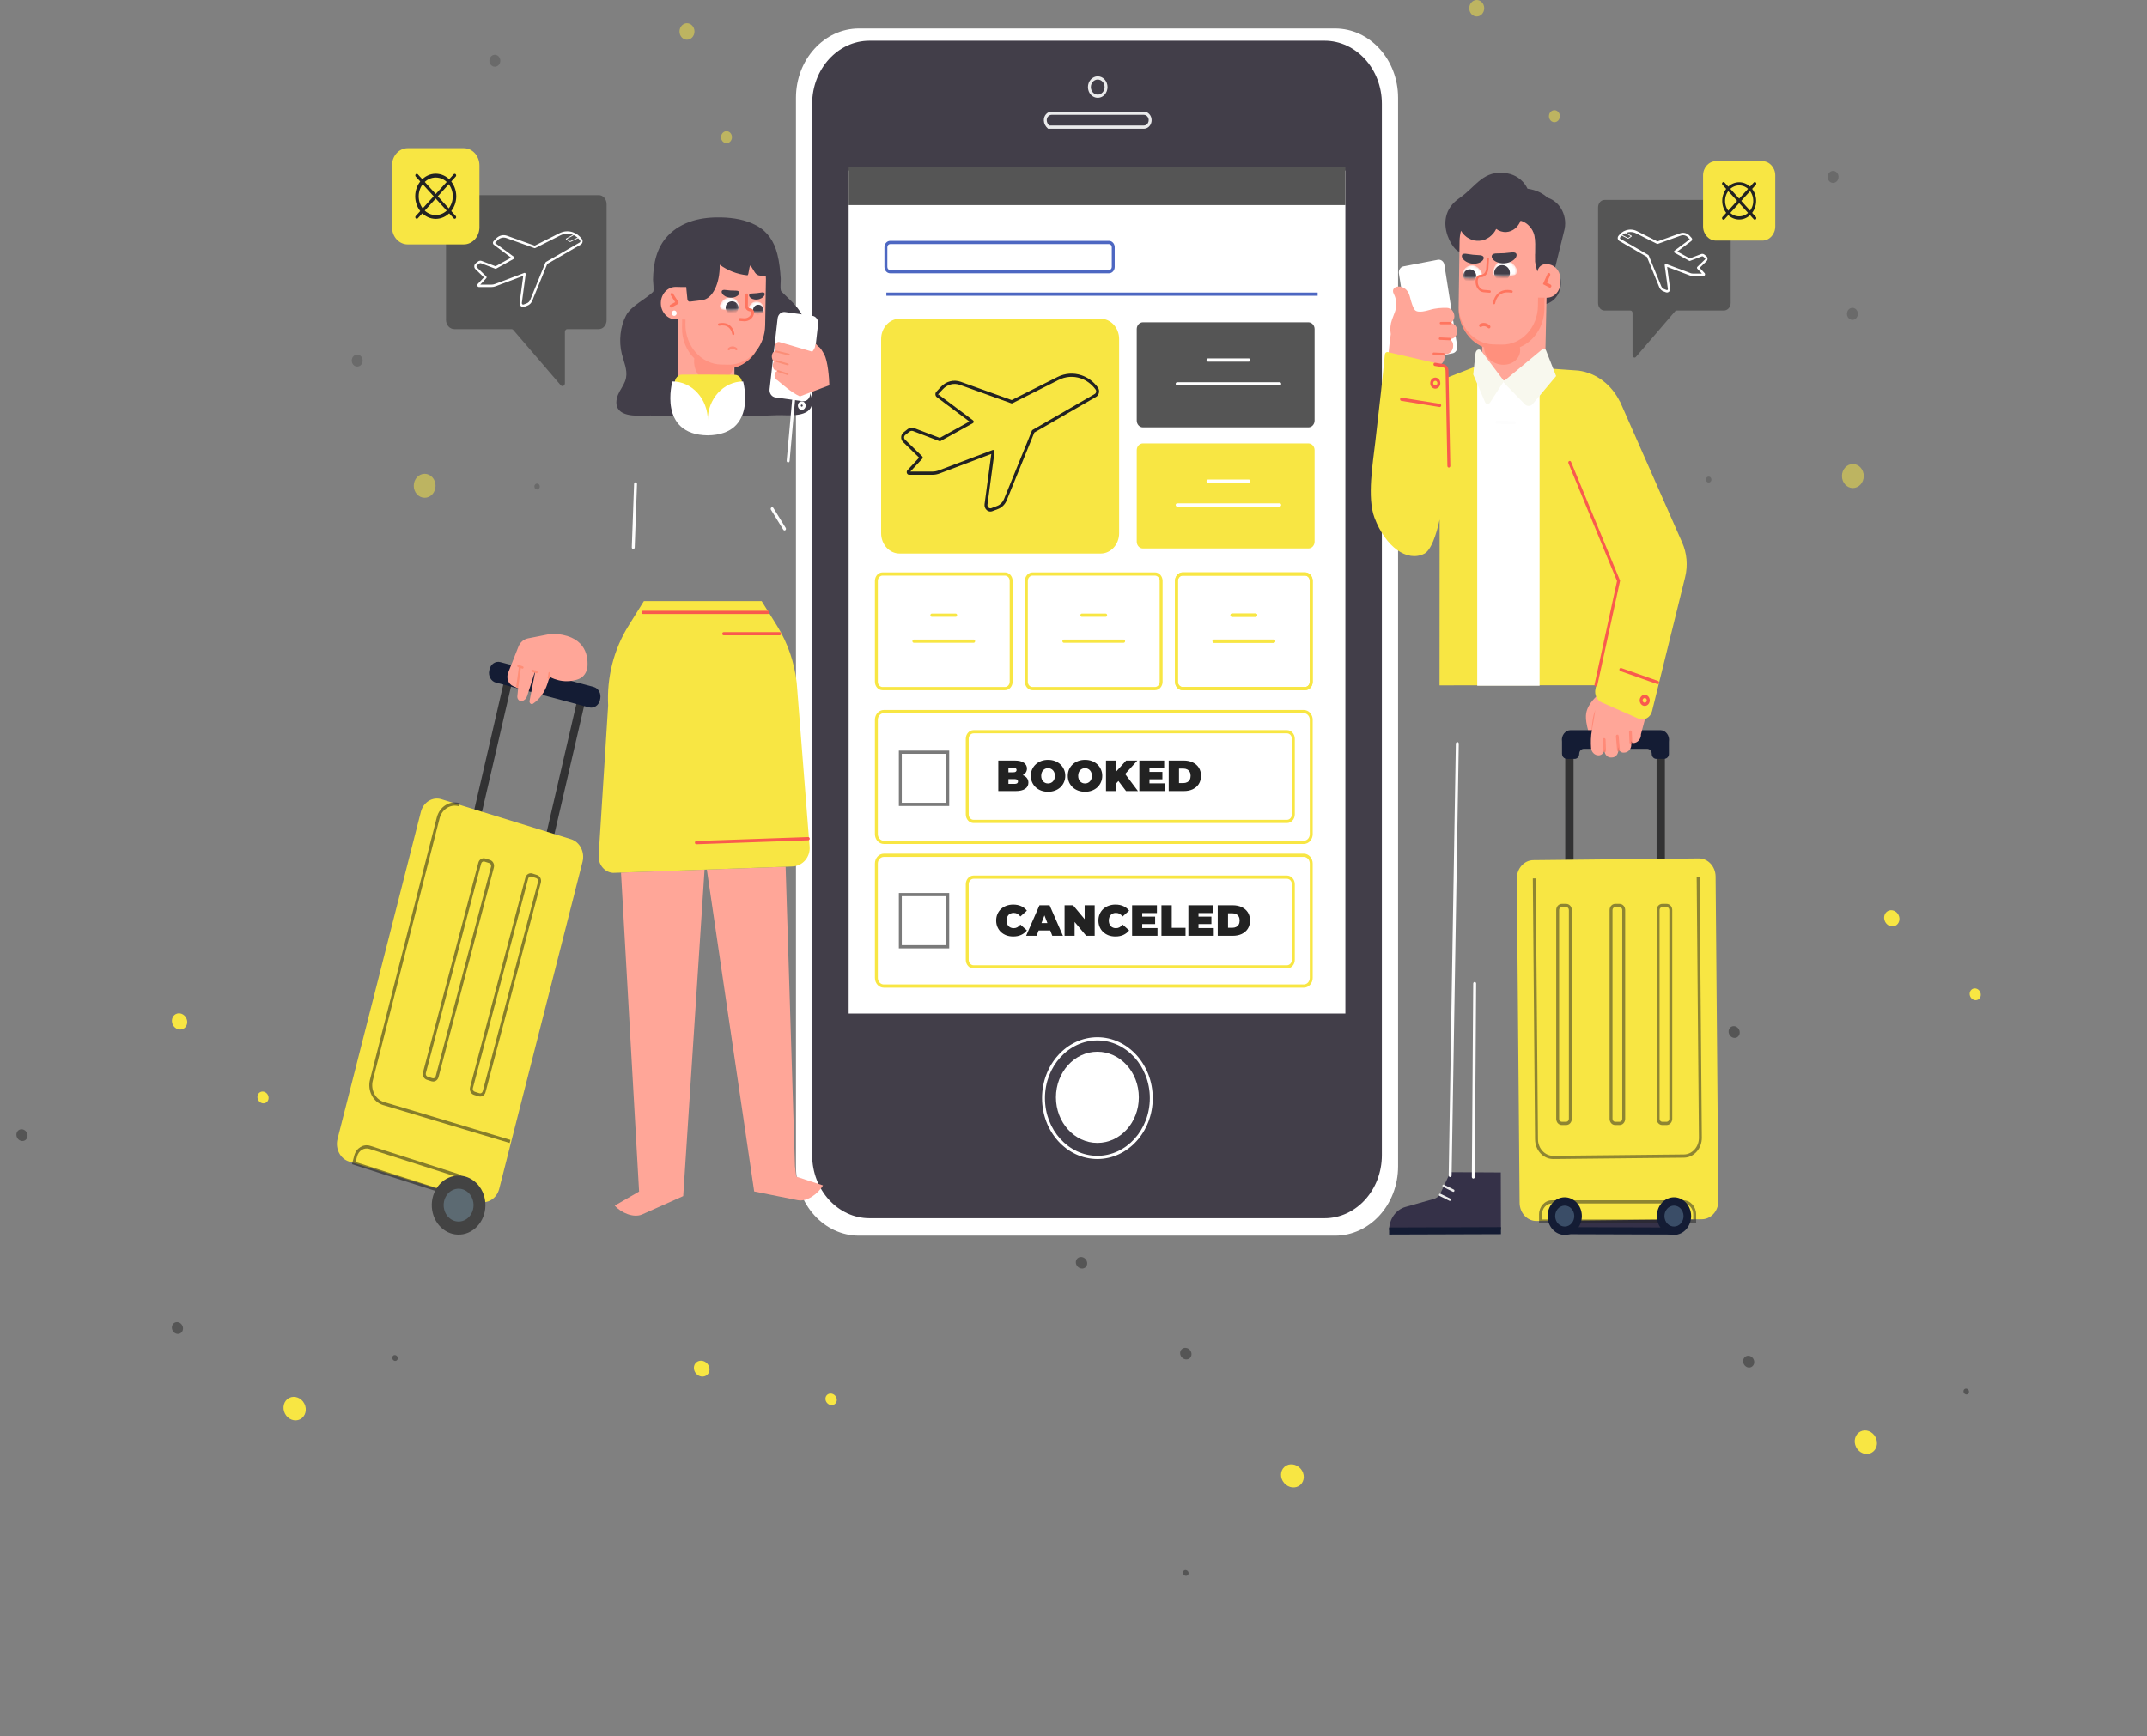 <svg width="874" height="707" viewBox="0 0 874 707" fill="none" xmlns="http://www.w3.org/2000/svg">
<rect x="0" y="0" width="874" height="707" fill="#808080" stroke="none"/>
<path d="M653.15 81.414H702.935C703.811 81.414 704.522 82.196 704.522 83.16V123.359C704.522 125.065 703.266 126.447 701.716 126.447H682.508C682.285 126.447 682.073 126.548 681.921 126.725L665.955 145.329C665.441 145.928 664.562 145.503 664.562 144.657V127.397C664.562 126.872 664.197 126.446 663.747 126.446H653.15C651.71 126.446 650.544 125.086 650.544 123.409V84.449C650.544 82.774 651.71 81.414 653.15 81.414Z" fill="#555555"/>
<path d="M678.601 119.118C678.461 119.118 678.321 119.091 678.183 119.039L677.103 118.626C676.376 118.349 675.777 117.745 675.46 116.97L670.42 104.603L659.19 98.115C658.866 97.927 658.637 97.594 658.563 97.199C658.488 96.805 658.579 96.398 658.809 96.085C659.609 94.997 660.673 94.203 661.888 93.794C663.385 93.29 664.987 93.406 666.406 94.121L674.714 98.312L683.96 94.993C685.305 94.511 686.772 94.884 687.787 95.973L688.606 96.852C688.773 97.03 688.855 97.276 688.833 97.53C688.813 97.783 688.693 98.01 688.501 98.151L682.796 102.421L687.87 105.232L692.495 103.458C692.947 103.287 693.446 103.365 693.83 103.673L694.601 104.285C694.895 104.518 695.076 104.88 695.097 105.278C695.12 105.676 694.978 106.059 694.713 106.329L691.902 109.064L693.899 111.214C694.08 111.41 694.136 111.705 694.039 111.965C693.943 112.224 693.715 112.393 693.461 112.393H689.211C688.739 112.393 688.275 112.308 687.83 112.139L678.659 108.675L679.846 117.527C679.911 118.012 679.745 118.486 679.402 118.799C679.17 119.007 678.887 119.118 678.601 119.118ZM663.757 94.466C663.217 94.466 662.676 94.554 662.15 94.732C661.105 95.084 660.19 95.766 659.503 96.702C659.418 96.816 659.425 96.938 659.436 97C659.448 97.061 659.485 97.175 659.604 97.243L670.97 103.811C671.059 103.862 671.13 103.944 671.17 104.045L676.273 116.568C676.49 117.096 676.898 117.507 677.395 117.699L678.474 118.111C678.648 118.178 678.781 118.085 678.829 118.041C678.877 117.997 678.986 117.874 678.958 117.67L677.664 108.019C677.641 107.85 677.701 107.679 677.821 107.569C677.941 107.461 678.103 107.429 678.251 107.483L688.116 111.209C688.467 111.341 688.835 111.409 689.206 111.409H692.8L690.931 109.397C690.843 109.301 690.794 109.17 690.798 109.034C690.801 108.896 690.856 108.768 690.949 108.679L694.113 105.6C694.199 105.513 694.208 105.397 694.205 105.338C694.201 105.278 694.18 105.165 694.076 105.084L693.305 104.472C693.155 104.354 692.963 104.322 692.784 104.39L687.982 106.232C687.869 106.276 687.744 106.266 687.635 106.207L681.712 102.926C681.572 102.848 681.479 102.693 681.468 102.519C681.458 102.346 681.533 102.178 681.662 102.081L687.867 97.439L687.16 96.68C686.384 95.847 685.262 95.56 684.232 95.931L674.821 99.309C674.713 99.347 674.6 99.341 674.497 99.288L666.032 95.018C665.313 94.65 664.537 94.466 663.757 94.466Z" fill="white"/>
<path d="M662.782 97.173C662.693 97.173 662.602 97.152 662.517 97.11L659.855 95.789C659.78 95.752 659.747 95.656 659.78 95.573C659.815 95.489 659.904 95.453 659.978 95.49L662.639 96.811C662.743 96.865 662.864 96.857 662.962 96.79L663.827 96.169L661.064 94.606C660.993 94.564 660.963 94.466 661 94.386C661.038 94.306 661.129 94.276 661.201 94.315L664.192 96.008C664.238 96.035 664.268 96.087 664.271 96.146C664.274 96.203 664.248 96.26 664.204 96.291L663.12 97.069C663.016 97.137 662.9 97.173 662.782 97.173Z" fill="white"/>
<path d="M698.546 97.969H717.405C720.312 97.969 722.668 95.376 722.668 92.177V71.423C722.668 68.224 720.312 65.632 717.405 65.632H698.546C695.639 65.632 693.283 68.224 693.283 71.423V92.177C693.283 95.375 695.639 97.969 698.546 97.969Z" fill="#F8E643"/>
<path d="M701.078 81.8C701.078 77.615 704.172 74.21 707.975 74.21C711.779 74.21 714.873 77.615 714.873 81.8C714.873 85.986 711.779 89.391 707.975 89.391C704.172 89.391 701.078 85.985 701.078 81.8ZM702.246 81.8C702.246 85.277 704.816 88.104 707.975 88.104C711.135 88.104 713.705 85.276 713.705 81.8C713.705 78.323 711.135 75.495 707.975 75.495C704.816 75.495 702.246 78.323 702.246 81.8Z" fill="#222222"/>
<path d="M701.598 89.472C701.446 89.472 701.294 89.408 701.177 89.281C700.945 89.025 700.945 88.61 701.177 88.355L713.93 74.32C714.162 74.064 714.539 74.064 714.771 74.32C715.004 74.575 715.004 74.991 714.771 75.246L702.019 89.281C701.903 89.408 701.751 89.472 701.598 89.472Z" fill="#222222"/>
<path d="M714.351 89.472C714.199 89.472 714.046 89.408 713.93 89.281L701.177 75.246C700.945 74.991 700.945 74.575 701.177 74.32C701.409 74.064 701.786 74.064 702.019 74.32L714.771 88.355C715.004 88.61 715.004 89.025 714.771 89.281C714.656 89.408 714.504 89.472 714.351 89.472Z" fill="#222222"/>
<g opacity="0.51">
<path d="M749.818 193.838C749.818 196.536 751.804 198.722 754.255 198.722C756.706 198.722 758.693 196.536 758.693 193.838C758.693 191.141 756.706 188.954 754.255 188.954C751.804 188.954 749.818 191.141 749.818 193.838Z" fill="#F8E643"/>
<path d="M630.545 47.314C630.545 48.664 631.539 49.756 632.764 49.756C633.99 49.756 634.983 48.664 634.983 47.314C634.983 45.965 633.99 44.872 632.764 44.872C631.538 44.872 630.545 45.966 630.545 47.314Z" fill="#F8E643"/>
<path d="M751.857 127.794C751.857 129.142 752.851 130.236 754.076 130.236C755.3 130.236 756.294 129.142 756.294 127.794C756.294 126.445 755.3 125.352 754.076 125.352C752.851 125.352 751.857 126.446 751.857 127.794Z" fill="#555555"/>
<path d="M743.993 72.04C743.993 73.388 744.985 74.482 746.212 74.482C747.438 74.482 748.43 73.388 748.43 72.04C748.43 70.691 747.436 69.598 746.212 69.598C744.985 69.598 743.993 70.692 743.993 72.04Z" fill="#555555"/>
<path d="M694.457 195.275C694.457 195.95 694.953 196.496 695.566 196.496C696.18 196.496 696.676 195.95 696.676 195.275C696.676 194.601 696.18 194.054 695.566 194.054C694.953 194.054 694.457 194.601 694.457 195.275Z" fill="#555555"/>
<path d="M601.143 6.715C602.828 6.715 604.194 5.212 604.194 3.358C604.194 1.503 602.828 -6.10352e-05 601.143 -6.10352e-05C599.458 -6.10352e-05 598.092 1.503 598.092 3.358C598.092 5.212 599.458 6.715 601.143 6.715Z" fill="#F8E643"/>
</g>
<path d="M243.774 79.466H183.481C182.419 79.466 181.559 80.413 181.559 81.582V130.265C181.559 132.331 183.08 134.005 184.956 134.005H208.219C208.488 134.005 208.746 134.127 208.93 134.342L228.265 156.872C228.887 157.598 229.952 157.083 229.952 156.059V135.157C229.952 134.521 230.394 134.005 230.94 134.005H243.772C245.515 134.005 246.929 132.358 246.929 130.326V83.144C246.929 81.113 245.516 79.466 243.774 79.466Z" fill="#555555"/>
<path d="M212.952 125.021C212.625 125.021 212.305 124.896 212.042 124.658C211.654 124.303 211.466 123.763 211.538 123.214L212.999 112.324L201.746 116.575C201.217 116.775 200.665 116.876 200.104 116.876H194.957C194.687 116.876 194.445 116.698 194.343 116.421C194.24 116.145 194.3 115.833 194.494 115.626L196.982 112.946L193.511 109.567C193.201 109.255 193.042 108.822 193.067 108.371C193.092 107.92 193.295 107.51 193.63 107.247L194.565 106.506C195.007 106.156 195.58 106.061 196.095 106.262L201.733 108.423L208.056 104.919L201.013 99.647C200.805 99.493 200.675 99.246 200.652 98.971C200.629 98.696 200.72 98.428 200.899 98.235L201.892 97.17C203.097 95.878 204.839 95.434 206.431 96.008L217.665 100.04L227.758 94.948C229.455 94.09 231.374 93.951 233.162 94.555C234.617 95.046 235.891 95.995 236.847 97.297C237.107 97.653 237.208 98.115 237.123 98.561C237.039 99.008 236.78 99.385 236.412 99.598L222.784 107.471L216.665 122.48C216.295 123.392 215.59 124.104 214.732 124.431L213.424 124.932C213.27 124.993 213.111 125.021 212.952 125.021ZM213.548 111.106C213.65 111.106 213.751 111.146 213.832 111.219C213.952 111.329 214.011 111.499 213.989 111.668L212.423 123.357C212.395 123.568 212.463 123.766 212.612 123.901C212.761 124.037 212.951 124.073 213.133 124.004L214.442 123.504C215.068 123.263 215.583 122.744 215.854 122.078L222.035 106.913C222.076 106.812 222.146 106.73 222.235 106.678L236 98.726C236.129 98.652 236.222 98.518 236.251 98.359C236.28 98.201 236.244 98.039 236.153 97.913C235.31 96.764 234.186 95.927 232.901 95.493C231.325 94.96 229.631 95.082 228.131 95.84L217.881 101.012C217.778 101.064 217.664 101.071 217.556 101.033L206.156 96.941C204.875 96.482 203.483 96.837 202.516 97.872L201.523 98.937L209.187 104.574C209.317 104.673 209.392 104.839 209.381 105.013C209.37 105.188 209.278 105.342 209.137 105.421L201.966 109.394C201.858 109.454 201.733 109.464 201.619 109.419L195.802 107.189C195.563 107.098 195.293 107.14 195.086 107.303L194.15 108.045C194.036 108.135 193.967 108.275 193.958 108.43C193.949 108.585 194.003 108.733 194.108 108.839L197.932 112.561C198.025 112.651 198.079 112.779 198.083 112.916C198.087 113.052 198.038 113.184 197.95 113.28L195.522 115.896H200.105C200.567 115.896 201.022 115.812 201.457 115.648L213.404 111.135C213.45 111.116 213.499 111.106 213.548 111.106Z" fill="white"/>
<path d="M232.105 98.514C231.972 98.514 231.837 98.475 231.719 98.397L230.404 97.45C230.36 97.419 230.334 97.364 230.336 97.305C230.34 97.246 230.369 97.194 230.416 97.167L234.036 95.117C234.108 95.078 234.199 95.107 234.237 95.188C234.274 95.269 234.245 95.367 234.173 95.408L230.779 97.329L231.876 98.118C231.998 98.198 232.156 98.209 232.293 98.141L235.516 96.541C235.591 96.502 235.679 96.54 235.713 96.624C235.746 96.706 235.713 96.803 235.638 96.84L232.414 98.439C232.317 98.49 232.211 98.514 232.105 98.514Z" fill="white"/>
<path d="M188.795 99.514H165.957C162.437 99.514 159.583 96.374 159.583 92.5V67.365C159.583 63.491 162.436 60.349 165.957 60.349H188.795C192.315 60.349 195.17 63.49 195.17 67.363V92.498C195.17 96.374 192.317 99.514 188.795 99.514Z" fill="#F8E643"/>
<path d="M177.377 89.124C172.771 89.124 169.024 84.999 169.024 79.932C169.024 74.864 172.771 70.74 177.377 70.74C181.983 70.74 185.73 74.862 185.73 79.932C185.73 85.001 181.981 89.124 177.377 89.124ZM177.377 72.297C173.551 72.297 170.438 75.723 170.438 79.933C170.438 84.144 173.55 87.569 177.377 87.569C181.203 87.569 184.316 84.144 184.316 79.933C184.315 75.722 181.203 72.297 177.377 72.297Z" fill="#222222"/>
<path d="M185.099 89.086C184.947 89.086 184.794 89.021 184.678 88.894L169.233 71.898C169.001 71.642 169.001 71.227 169.233 70.971C169.465 70.716 169.843 70.716 170.075 70.971L185.519 87.968C185.751 88.224 185.751 88.639 185.519 88.894C185.403 89.021 185.25 89.086 185.099 89.086Z" fill="#222222"/>
<path d="M169.655 89.086C169.502 89.086 169.35 89.021 169.233 88.894C169.001 88.639 169.001 88.224 169.233 87.968L184.678 70.971C184.91 70.716 185.287 70.716 185.519 70.971C185.751 71.227 185.751 71.642 185.519 71.898L170.075 88.894C169.959 89.021 169.807 89.086 169.655 89.086Z" fill="#222222"/>
<g opacity="0.51">
<path d="M177.308 197.806C177.308 200.504 175.321 202.69 172.87 202.69C170.419 202.69 168.432 200.504 168.432 197.806C168.432 195.109 170.419 192.923 172.87 192.923C175.321 192.923 177.308 195.109 177.308 197.806Z" fill="#F8E643"/>
<path d="M297.967 55.862C297.967 57.21 296.974 58.304 295.748 58.304C294.523 58.304 293.529 57.21 293.529 55.862C293.529 54.513 294.523 53.42 295.748 53.42C296.974 53.42 297.967 54.513 297.967 55.862Z" fill="#F8E643"/>
<path d="M147.628 146.829C147.628 148.177 146.634 149.271 145.409 149.271C144.184 149.271 143.19 148.177 143.19 146.829C143.19 145.48 144.184 144.387 145.409 144.387C146.634 144.387 147.628 145.48 147.628 146.829Z" fill="#555555"/>
<path d="M203.659 24.726C203.659 26.074 202.665 27.168 201.44 27.168C200.214 27.168 199.221 26.074 199.221 24.726C199.221 23.377 200.215 22.284 201.44 22.284C202.665 22.284 203.659 23.377 203.659 24.726Z" fill="#555555"/>
<path d="M219.746 198.112C219.746 198.786 219.25 199.333 218.637 199.333C218.024 199.333 217.527 198.786 217.527 198.112C217.527 197.437 218.024 196.891 218.637 196.891C219.25 196.891 219.746 197.437 219.746 198.112Z" fill="#555555"/>
<path d="M279.66 16.178C281.345 16.178 282.711 14.675 282.711 12.82C282.711 10.966 281.345 9.463 279.66 9.463C277.975 9.463 276.609 10.966 276.609 12.82C276.609 14.675 277.975 16.178 279.66 16.178Z" fill="#F8E643"/>
</g>
<path d="M543.463 503.154H349.682C335.507 503.154 324.016 490.507 324.016 474.907V39.846C324.016 24.245 335.507 11.599 349.682 11.599H543.463C557.639 11.599 569.13 24.245 569.13 39.846V474.907C569.13 490.506 557.638 503.154 543.463 503.154Z" fill="white"/>
<path d="M539.175 496.056H353.97C341.07 496.056 330.613 484.547 330.613 470.351V42.278C330.613 28.082 341.07 16.574 353.97 16.574H539.175C552.074 16.574 562.532 28.082 562.532 42.278V470.35C562.532 484.547 552.074 496.056 539.175 496.056Z" fill="#423E49"/>
<path opacity="0.89" d="M446.867 39.844C446.867 39.844 446.863 39.844 446.861 39.844C445.798 39.844 444.798 39.388 444.045 38.562C443.292 37.731 442.879 36.629 442.879 35.461C442.877 34.294 443.292 33.193 444.045 32.362C444.798 31.535 445.796 31.079 446.857 31.079C446.859 31.079 446.861 31.079 446.863 31.079C447.925 31.079 448.924 31.535 449.678 32.361C450.432 33.192 450.845 34.294 450.844 35.463C450.844 36.633 450.428 37.734 449.677 38.562C449.246 39.037 448.738 39.388 448.166 39.605C447.75 39.763 447.313 39.844 446.867 39.844ZM446.858 32.387C446.113 32.387 445.413 32.707 444.887 33.287C444.36 33.869 444.068 34.641 444.069 35.459C444.068 36.279 444.358 37.053 444.887 37.635C445.414 38.215 446.115 38.534 446.862 38.534C446.862 38.534 446.864 38.534 446.867 38.534C447.18 38.534 447.487 38.477 447.778 38.365H447.78C448.177 38.213 448.533 37.968 448.837 37.634C449.364 37.054 449.656 36.282 449.656 35.462C449.657 34.642 449.366 33.87 448.838 33.287C448.311 32.708 447.608 32.389 446.863 32.389C446.861 32.387 446.858 32.387 446.858 32.387Z" fill="white"/>
<path opacity="0.89" d="M465.562 52.422H465.56L426.673 52.419L426.509 52.273C425.54 51.408 424.978 50.287 424.925 49.117C424.878 48.113 425.207 47.173 425.851 46.467C426.445 45.812 427.237 45.449 428.078 45.449C428.082 45.449 428.087 45.449 428.09 45.449L465.633 45.45C465.635 45.45 465.636 45.45 465.636 45.45C466.482 45.45 467.276 45.813 467.873 46.471C468.47 47.124 468.8 47.998 468.801 48.932C468.799 50.419 467.94 51.743 466.667 52.23H466.666C466.335 52.355 465.988 52.419 465.636 52.421L465.562 52.422ZM427.106 51.109L465.679 51.112C465.885 51.107 466.086 51.066 466.279 50.994C467.075 50.69 467.611 49.862 467.612 48.935C467.611 48.354 467.405 47.808 467.033 47.401C466.66 46.989 466.166 46.763 465.637 46.763C465.636 46.763 465.636 46.763 465.635 46.763L428.089 46.761C428.087 46.761 428.084 46.761 428.082 46.761C427.557 46.761 427.064 46.987 426.694 47.395C426.29 47.837 426.085 48.424 426.115 49.053C426.149 49.784 426.498 50.508 427.106 51.109Z" fill="white"/>
<path d="M446.725 471.95C434.302 471.95 424.193 460.827 424.193 447.152C424.193 433.478 434.3 422.354 446.725 422.354C459.15 422.354 469.258 433.478 469.258 447.152C469.258 460.827 459.149 471.95 446.725 471.95ZM446.725 423.665C434.956 423.665 425.383 434.202 425.383 447.154C425.383 460.105 434.956 470.642 446.725 470.642C458.493 470.642 468.068 460.105 468.068 447.154C468.068 434.202 458.493 423.665 446.725 423.665Z" fill="white"/>
<path d="M446.725 465.388C456.043 465.388 463.597 457.075 463.597 446.821C463.597 436.566 456.043 428.253 446.725 428.253C437.407 428.253 429.853 436.566 429.853 446.821C429.853 457.075 437.407 465.388 446.725 465.388Z" fill="white"/>
<path d="M547.675 69.449H345.47V412.711H547.675V69.449Z" fill="white"/>
<path d="M547.675 68.145H345.47V83.523H547.675V68.145Z" fill="#555555"/>
<path d="M470.151 281.047H420.331C418.613 281.047 417.214 279.509 417.214 277.618V236.512C417.214 234.622 418.613 233.083 420.331 233.083H470.151C471.869 233.083 473.266 234.621 473.266 236.512V277.618C473.266 279.509 471.869 281.047 470.151 281.047ZM420.331 234.393C419.268 234.393 418.405 235.344 418.405 236.512V277.618C418.405 278.787 419.269 279.737 420.331 279.737H470.151C471.213 279.737 472.076 278.785 472.076 277.618V236.512C472.076 235.344 471.212 234.393 470.151 234.393H420.331Z" fill="#F8E643"/>
<path d="M450.096 251.159H440.386C440.058 251.159 439.791 250.865 439.791 250.504C439.791 250.142 440.058 249.849 440.386 249.849H450.096C450.425 249.849 450.692 250.142 450.692 250.504C450.692 250.867 450.425 251.159 450.096 251.159Z" fill="#F8E643"/>
<path d="M457.411 261.732H433.068C432.74 261.732 432.473 261.439 432.473 261.077C432.473 260.716 432.74 260.422 433.068 260.422H457.411C457.74 260.422 458.006 260.716 458.006 261.077C458.006 261.439 457.741 261.732 457.411 261.732Z" fill="#F8E643"/>
<path d="M409.093 281.047H359.274C357.556 281.047 356.158 279.509 356.158 277.618V236.512C356.158 234.622 357.556 233.083 359.274 233.083H409.093C410.81 233.083 412.209 234.621 412.209 236.512V277.618C412.209 279.509 410.81 281.047 409.093 281.047ZM359.273 234.393C358.211 234.393 357.348 235.344 357.348 236.512V277.618C357.348 278.787 358.212 279.737 359.273 279.737H409.091C410.155 279.737 411.018 278.785 411.018 277.618V236.512C411.018 235.344 410.153 234.393 409.091 234.393H359.273Z" fill="#F8E643"/>
<path d="M389.037 251.159H379.327C378.999 251.159 378.732 250.865 378.732 250.504C378.732 250.142 378.999 249.849 379.327 249.849H389.037C389.366 249.849 389.633 250.142 389.633 250.504C389.633 250.867 389.366 251.159 389.037 251.159Z" fill="#F8E643"/>
<path d="M396.355 261.732H372.012C371.683 261.732 371.417 261.439 371.417 261.077C371.417 260.716 371.683 260.422 372.012 260.422H396.355C396.683 260.422 396.95 260.716 396.95 261.077C396.95 261.439 396.683 261.732 396.355 261.732Z" fill="#F8E643"/>
<path d="M531.255 281.047H481.435C479.717 281.047 478.32 279.509 478.32 277.618V236.512C478.32 234.622 479.717 233.083 481.435 233.083H531.255C532.973 233.083 534.372 234.621 534.372 236.512V277.618C534.372 279.509 532.973 281.047 531.255 281.047ZM481.435 234.393C480.373 234.393 479.51 235.344 479.51 236.512V277.618C479.51 278.787 480.374 279.737 481.435 279.737H531.255C532.318 279.737 533.181 278.785 533.181 277.618V236.512C533.181 235.344 532.317 234.393 531.255 234.393H481.435Z" fill="#F8E643"/>
<path d="M511.2 251.159H501.49C501.162 251.159 500.895 250.865 500.895 250.504C500.895 250.142 501.162 249.849 501.49 249.849H511.2C511.529 249.849 511.796 250.142 511.796 250.504C511.796 250.867 511.529 251.159 511.2 251.159Z" fill="#F8E643"/>
<path d="M518.516 261.732H494.174C493.845 261.732 493.578 261.439 493.578 261.077C493.578 260.716 493.845 260.422 494.174 260.422H518.516C518.845 260.422 519.112 260.716 519.112 261.077C519.112 261.439 518.846 261.732 518.516 261.732Z" fill="#F8E643"/>
<path d="M531.255 281.047H481.435C479.717 281.047 478.32 279.509 478.32 277.618V236.512C478.32 234.622 479.717 233.083 481.435 233.083H531.255C532.973 233.083 534.372 234.621 534.372 236.512V277.618C534.372 279.509 532.973 281.047 531.255 281.047ZM481.435 234.393C480.373 234.393 479.51 235.344 479.51 236.512V277.618C479.51 278.787 480.374 279.737 481.435 279.737H531.255C532.318 279.737 533.181 278.785 533.181 277.618V236.512C533.181 235.344 532.317 234.393 531.255 234.393H481.435Z" fill="#F8E643"/>
<path d="M511.2 251.159H501.49C501.162 251.159 500.895 250.865 500.895 250.504C500.895 250.142 501.162 249.849 501.49 249.849H511.2C511.529 249.849 511.796 250.142 511.796 250.504C511.796 250.867 511.529 251.159 511.2 251.159Z" fill="#F8E643"/>
<path d="M518.516 261.732H494.174C493.845 261.732 493.578 261.439 493.578 261.077C493.578 260.716 493.845 260.422 494.174 260.422H518.516C518.845 260.422 519.112 260.716 519.112 261.077C519.112 261.439 518.846 261.732 518.516 261.732Z" fill="#F8E643"/>
<path d="M530.746 343.653H359.782C357.783 343.653 356.157 341.864 356.157 339.664V293.089C356.157 290.888 357.783 289.098 359.782 289.098H530.746C532.746 289.098 534.372 290.888 534.372 293.089V339.664C534.372 341.864 532.746 343.653 530.746 343.653ZM359.782 290.408C358.439 290.408 357.347 291.611 357.347 293.089V339.664C357.347 341.142 358.439 342.343 359.782 342.343H530.746C532.089 342.343 533.181 341.142 533.181 339.664V293.089C533.181 291.611 532.089 290.408 530.746 290.408H359.782Z" fill="#F8E643"/>
<path d="M530.746 402.172H359.782C357.783 402.172 356.157 400.383 356.157 398.183V351.608C356.157 349.408 357.783 347.619 359.782 347.619H530.746C532.746 347.619 534.372 349.408 534.372 351.608V398.183C534.372 400.382 532.746 402.172 530.746 402.172ZM359.782 348.929C358.439 348.929 357.347 350.13 357.347 351.608V398.183C357.347 399.661 358.439 400.862 359.782 400.862H530.746C532.089 400.862 533.181 399.661 533.181 398.183V351.608C533.181 350.13 532.089 348.929 530.746 348.929H359.782Z" fill="#F8E643"/>
<path opacity="0.6" d="M386.407 328.204H365.906V305.643H386.407V328.204ZM367.097 326.894H385.216V306.953H367.097V326.894Z" fill="#222222"/>
<path opacity="0.6" d="M386.407 386.175H365.906V363.615H386.407V386.175ZM367.097 384.865H385.216V364.925H367.097V384.865Z" fill="#222222"/>
<path d="M448.086 225.394H366.181C362.062 225.394 358.692 221.685 358.692 217.152V138.036C358.692 133.503 362.062 129.794 366.181 129.794H448.086C452.204 129.794 455.575 133.503 455.575 138.036V217.152C455.575 221.685 452.204 225.394 448.086 225.394Z" fill="#F8E643"/>
<path d="M403.17 208.297C402.62 208.297 402.082 208.088 401.641 207.687C400.988 207.091 400.672 206.184 400.795 205.261L403.534 184.847L382.504 192.79C381.554 193.149 380.564 193.331 379.559 193.331H370.1C369.695 193.331 369.334 193.064 369.182 192.651C369.03 192.237 369.118 191.771 369.408 191.459L374.152 186.346L367.592 179.962C367.078 179.443 366.811 178.719 366.851 177.964C366.892 177.21 367.235 176.524 367.792 176.083L369.511 174.721C370.266 174.123 371.238 173.967 372.118 174.304L382.569 178.311L394.616 171.637L381.354 161.713C381.031 161.469 380.825 161.083 380.789 160.652C380.756 160.221 380.897 159.802 381.178 159.499L383.002 157.543C385.153 155.237 388.261 154.442 391.117 155.465L411.843 162.906L430.47 153.508C433.539 151.959 437.012 151.708 440.239 152.798C442.868 153.686 445.173 155.4 446.902 157.757C447.339 158.353 447.509 159.123 447.369 159.871C447.227 160.62 446.794 161.253 446.178 161.609L421.065 176.117L409.79 203.778C409.133 205.39 407.885 206.649 406.367 207.231L403.965 208.151C403.704 208.249 403.437 208.297 403.17 208.297ZM404.265 183.223C404.402 183.223 404.538 183.274 404.645 183.374C404.806 183.52 404.884 183.747 404.854 183.974L401.974 205.452C401.91 205.918 402.07 206.377 402.4 206.678C402.729 206.978 403.166 207.067 403.575 206.911L405.978 205.992C407.188 205.528 408.183 204.526 408.705 203.239L420.064 175.372C420.119 175.238 420.212 175.128 420.331 175.06L445.626 160.446C445.925 160.274 446.136 159.967 446.203 159.602C446.273 159.24 446.189 158.865 445.979 158.577C444.398 156.424 442.293 154.859 439.893 154.048C436.942 153.052 433.772 153.283 430.967 154.696L412.13 164.202C411.996 164.27 411.842 164.279 411.698 164.23L390.75 156.71C388.319 155.836 385.667 156.515 383.834 158.48L382.01 160.436L381.691 161.169L382.026 160.627L396.124 171.177C396.299 171.308 396.398 171.531 396.383 171.761C396.369 171.993 396.245 172.199 396.057 172.303L382.88 179.604C382.735 179.684 382.566 179.695 382.417 179.637L371.729 175.539C371.216 175.342 370.649 175.435 370.21 175.783L368.491 177.145C368.225 177.355 368.063 177.681 368.043 178.04C368.024 178.399 368.151 178.744 368.392 178.987L375.422 185.83C375.547 185.95 375.619 186.122 375.624 186.304C375.627 186.486 375.563 186.662 375.445 186.789L370.592 192.02H379.563C380.434 192.02 381.296 191.861 382.121 191.55L404.075 183.257C404.135 183.235 404.2 183.223 404.265 183.223Z" fill="#222222"/>
<path d="M451.424 111.286H362.384C361.088 111.286 360.032 110.125 360.032 108.697V100.659C360.032 99.232 361.088 98.07 362.384 98.07H451.424C452.72 98.07 453.776 99.231 453.776 100.659V108.697C453.776 110.124 452.72 111.286 451.424 111.286ZM362.384 99.38C361.743 99.38 361.222 99.954 361.222 100.659V108.697C361.222 109.402 361.743 109.976 362.384 109.976H451.424C452.064 109.976 452.585 109.402 452.585 108.697V100.659C452.585 99.954 452.064 99.38 451.424 99.38H362.384Z" fill="#4D67C2"/>
<path d="M536.393 119.133H360.812V120.443H536.393V119.133Z" fill="#4D67C2"/>
<path d="M532.624 174.017H465.266C463.874 174.017 462.744 172.775 462.744 171.242V134.009C462.744 132.477 463.873 131.234 465.266 131.234H532.624C534.016 131.234 535.146 132.476 535.146 134.009V171.242C535.146 172.775 534.017 174.017 532.624 174.017Z" fill="#555555"/>
<path d="M508.394 147.264H491.742C491.413 147.264 491.146 146.971 491.146 146.609C491.146 146.248 491.413 145.954 491.742 145.954H508.394C508.723 145.954 508.99 146.248 508.99 146.609C508.99 146.972 508.723 147.264 508.394 147.264Z" fill="white"/>
<path d="M520.941 156.96H479.196C478.867 156.96 478.601 156.667 478.601 156.305C478.601 155.943 478.867 155.65 479.196 155.65H520.941C521.27 155.65 521.537 155.943 521.537 156.305C521.537 156.667 521.27 156.96 520.941 156.96Z" fill="white"/>
<path d="M532.624 223.334H465.266C463.874 223.334 462.744 222.092 462.744 220.56V183.326C462.744 181.795 463.873 180.552 465.266 180.552H532.624C534.016 180.552 535.146 181.794 535.146 183.326V220.56C535.146 222.092 534.017 223.334 532.624 223.334Z" fill="#F8E643"/>
<path d="M508.394 196.582H491.742C491.413 196.582 491.146 196.288 491.146 195.927C491.146 195.565 491.413 195.271 491.742 195.271H508.394C508.723 195.271 508.99 195.565 508.99 195.927C508.99 196.288 508.723 196.582 508.394 196.582Z" fill="white"/>
<path d="M520.941 206.277H479.196C478.867 206.277 478.601 205.984 478.601 205.622C478.601 205.261 478.867 204.967 479.196 204.967H520.941C521.27 204.967 521.537 205.261 521.537 205.622C521.537 205.985 521.27 206.277 520.941 206.277Z" fill="white"/>
<path d="M406.388 322.124V309.694H413.03C414.746 309.694 416.013 310.001 416.83 310.617C417.647 311.221 418.055 311.996 418.055 312.943C418.055 313.571 417.878 314.133 417.523 314.63C417.179 315.116 416.676 315.5 416.013 315.785C415.35 316.069 414.533 316.211 413.562 316.211L413.918 315.252C414.888 315.252 415.723 315.388 416.422 315.66C417.132 315.933 417.676 316.329 418.055 316.85C418.446 317.359 418.641 317.975 418.641 318.697C418.641 319.774 418.191 320.615 417.292 321.219C416.404 321.822 415.102 322.124 413.385 322.124H406.388ZM410.508 319.194H413.03C413.491 319.194 413.835 319.111 414.06 318.946C414.296 318.78 414.415 318.537 414.415 318.218C414.415 317.898 414.296 317.655 414.06 317.489C413.835 317.324 413.491 317.241 413.03 317.241H410.224V314.471H412.461C412.935 314.471 413.278 314.394 413.491 314.24C413.716 314.074 413.829 313.843 413.829 313.547C413.829 313.239 413.716 313.008 413.491 312.854C413.278 312.701 412.935 312.624 412.461 312.624H410.508V319.194ZM426.658 322.408C425.64 322.408 424.699 322.249 423.835 321.929C422.982 321.609 422.242 321.159 421.615 320.579C420.987 319.987 420.496 319.295 420.141 318.502C419.797 317.708 419.626 316.844 419.626 315.909C419.626 314.962 419.797 314.098 420.141 313.316C420.496 312.523 420.987 311.836 421.615 311.256C422.242 310.664 422.982 310.208 423.835 309.889C424.699 309.569 425.634 309.409 426.64 309.409C427.659 309.409 428.594 309.569 429.446 309.889C430.299 310.208 431.039 310.664 431.666 311.256C432.293 311.836 432.779 312.523 433.122 313.316C433.477 314.098 433.655 314.962 433.655 315.909C433.655 316.844 433.477 317.708 433.122 318.502C432.779 319.295 432.293 319.987 431.666 320.579C431.039 321.159 430.299 321.609 429.446 321.929C428.594 322.249 427.664 322.408 426.658 322.408ZM426.64 319.017C427.031 319.017 427.392 318.946 427.724 318.804C428.067 318.661 428.363 318.46 428.612 318.2C428.872 317.927 429.073 317.602 429.215 317.223C429.357 316.832 429.428 316.394 429.428 315.909C429.428 315.424 429.357 314.991 429.215 314.613C429.073 314.222 428.872 313.896 428.612 313.636C428.363 313.364 428.067 313.156 427.724 313.014C427.392 312.872 427.031 312.801 426.64 312.801C426.25 312.801 425.883 312.872 425.539 313.014C425.208 313.156 424.912 313.364 424.651 313.636C424.403 313.896 424.207 314.222 424.065 314.613C423.923 314.991 423.852 315.424 423.852 315.909C423.852 316.394 423.923 316.832 424.065 317.223C424.207 317.602 424.403 317.927 424.651 318.2C424.912 318.46 425.208 318.661 425.539 318.804C425.883 318.946 426.25 319.017 426.64 319.017ZM441.711 322.408C440.693 322.408 439.752 322.249 438.888 321.929C438.035 321.609 437.295 321.159 436.668 320.579C436.04 319.987 435.549 319.295 435.194 318.502C434.85 317.708 434.679 316.844 434.679 315.909C434.679 314.962 434.85 314.098 435.194 313.316C435.549 312.523 436.04 311.836 436.668 311.256C437.295 310.664 438.035 310.208 438.888 309.889C439.752 309.569 440.687 309.409 441.693 309.409C442.712 309.409 443.647 309.569 444.499 309.889C445.352 310.208 446.092 310.664 446.719 311.256C447.346 311.836 447.832 312.523 448.175 313.316C448.53 314.098 448.708 314.962 448.708 315.909C448.708 316.844 448.53 317.708 448.175 318.502C447.832 319.295 447.346 319.987 446.719 320.579C446.092 321.159 445.352 321.609 444.499 321.929C443.647 322.249 442.717 322.408 441.711 322.408ZM441.693 319.017C442.084 319.017 442.445 318.946 442.777 318.804C443.12 318.661 443.416 318.46 443.665 318.2C443.925 317.927 444.126 317.602 444.268 317.223C444.41 316.832 444.481 316.394 444.481 315.909C444.481 315.424 444.41 314.991 444.268 314.613C444.126 314.222 443.925 313.896 443.665 313.636C443.416 313.364 443.12 313.156 442.777 313.014C442.445 312.872 442.084 312.801 441.693 312.801C441.303 312.801 440.936 312.872 440.592 313.014C440.261 313.156 439.965 313.364 439.704 313.636C439.456 313.896 439.26 314.222 439.118 314.613C438.976 314.991 438.905 315.424 438.905 315.909C438.905 316.394 438.976 316.832 439.118 317.223C439.26 317.602 439.456 317.927 439.704 318.2C439.965 318.46 440.261 318.661 440.592 318.804C440.936 318.946 441.303 319.017 441.693 319.017ZM453.976 319.461L453.745 314.861L458.433 309.694H462.997L457.741 315.483L455.414 317.862L453.976 319.461ZM450.229 322.124V309.694H454.349V322.124H450.229ZM458.398 322.124L454.74 317.294L457.457 314.417L463.246 322.124H458.398ZM467.644 314.311H473.184V317.33H467.644V314.311ZM467.928 318.963H474.143V322.124H463.808V309.694H473.912V312.854H467.928V318.963ZM475.757 322.124V309.694H481.883C483.268 309.694 484.488 309.948 485.542 310.457C486.595 310.954 487.418 311.665 488.01 312.588C488.602 313.512 488.898 314.613 488.898 315.891C488.898 317.182 488.602 318.294 488.01 319.23C487.418 320.153 486.595 320.869 485.542 321.379C484.488 321.876 483.268 322.124 481.883 322.124H475.757ZM479.948 318.857H481.706C482.298 318.857 482.813 318.744 483.251 318.519C483.701 318.294 484.05 317.963 484.298 317.525C484.547 317.075 484.671 316.53 484.671 315.891C484.671 315.264 484.547 314.731 484.298 314.293C484.05 313.855 483.701 313.523 483.251 313.298C482.813 313.074 482.298 312.961 481.706 312.961H479.948V318.857Z" fill="#222222"/>
<path d="M523.886 335.138H396.343C394.581 335.138 393.147 333.561 393.147 331.62V300.822C393.147 298.883 394.58 297.305 396.343 297.305H523.887C525.649 297.305 527.083 298.882 527.083 300.822V331.62C527.082 333.561 525.649 335.138 523.886 335.138ZM396.343 298.616C395.237 298.616 394.337 299.606 394.337 300.823V331.622C394.337 332.839 395.237 333.829 396.343 333.829H523.887C524.993 333.829 525.893 332.839 525.893 331.622V300.823C525.893 299.606 524.993 298.616 523.887 298.616H396.343Z" fill="#F8E643"/>
<path d="M412.447 381.33C411.453 381.33 410.53 381.176 409.677 380.869C408.837 380.549 408.103 380.099 407.475 379.519C406.859 378.939 406.38 378.252 406.037 377.459C405.693 376.666 405.522 375.79 405.522 374.831C405.522 373.872 405.693 372.996 406.037 372.203C406.38 371.409 406.859 370.723 407.475 370.143C408.103 369.562 408.837 369.119 409.677 368.811C410.53 368.491 411.453 368.331 412.447 368.331C413.667 368.331 414.744 368.544 415.679 368.971C416.627 369.397 417.408 370.012 418.024 370.817L415.378 373.179C415.011 372.718 414.602 372.362 414.152 372.114C413.714 371.853 413.217 371.723 412.661 371.723C412.222 371.723 411.826 371.794 411.471 371.936C411.116 372.078 410.808 372.285 410.547 372.558C410.299 372.83 410.103 373.161 409.961 373.552C409.819 373.931 409.748 374.357 409.748 374.831C409.748 375.304 409.819 375.736 409.961 376.127C410.103 376.506 410.299 376.832 410.547 377.104C410.808 377.376 411.116 377.583 411.471 377.725C411.826 377.867 412.222 377.938 412.661 377.938C413.217 377.938 413.714 377.814 414.152 377.566C414.602 377.305 415.011 376.944 415.378 376.482L418.024 378.844C417.408 379.637 416.627 380.253 415.679 380.691C414.744 381.117 413.667 381.33 412.447 381.33ZM417.711 381.046L423.145 368.615H427.265L432.699 381.046H428.366L424.352 370.604H425.986L421.973 381.046H417.711ZM420.943 378.88L422.008 375.861H427.726L428.792 378.88H420.943ZM433.367 381.046V368.615H436.813L443.135 376.18H441.536V368.615H445.621V381.046H442.176L435.854 373.481H437.452V381.046H433.367ZM454.069 381.33C453.074 381.33 452.151 381.176 451.298 380.869C450.458 380.549 449.724 380.099 449.096 379.519C448.481 378.939 448.001 378.252 447.658 377.459C447.315 376.666 447.143 375.79 447.143 374.831C447.143 373.872 447.315 372.996 447.658 372.203C448.001 371.409 448.481 370.723 449.096 370.143C449.724 369.562 450.458 369.119 451.298 368.811C452.151 368.491 453.074 368.331 454.069 368.331C455.288 368.331 456.365 368.544 457.301 368.971C458.248 369.397 459.029 370.012 459.645 370.817L456.999 373.179C456.632 372.718 456.223 372.362 455.773 372.114C455.335 371.853 454.838 371.723 454.282 371.723C453.844 371.723 453.447 371.794 453.092 371.936C452.737 372.078 452.429 372.285 452.168 372.558C451.92 372.83 451.724 373.161 451.582 373.552C451.44 373.931 451.369 374.357 451.369 374.831C451.369 375.304 451.44 375.736 451.582 376.127C451.724 376.506 451.92 376.832 452.168 377.104C452.429 377.376 452.737 377.583 453.092 377.725C453.447 377.867 453.844 377.938 454.282 377.938C454.838 377.938 455.335 377.814 455.773 377.566C456.223 377.305 456.632 376.944 456.999 376.482L459.645 378.844C459.029 379.637 458.248 380.253 457.301 380.691C456.365 381.117 455.288 381.33 454.069 381.33ZM464.691 373.233H470.231V376.251H464.691V373.233ZM464.975 377.885H471.19V381.046H460.855V368.615H470.959V371.776H464.975V377.885ZM472.804 381.046V368.615H476.995V377.796H482.606V381.046H472.804ZM487.6 373.233H493.14V376.251H487.6V373.233ZM487.884 377.885H494.099V381.046H483.764V368.615H493.868V371.776H487.884V377.885ZM495.713 381.046V368.615H501.839C503.224 368.615 504.444 368.87 505.497 369.379C506.551 369.876 507.374 370.587 507.966 371.51C508.558 372.433 508.854 373.534 508.854 374.813C508.854 376.103 508.558 377.216 507.966 378.152C507.374 379.075 506.551 379.791 505.497 380.3C504.444 380.798 503.224 381.046 501.839 381.046H495.713ZM499.903 377.779H501.662C502.254 377.779 502.769 377.666 503.207 377.441C503.656 377.216 504.006 376.885 504.254 376.447C504.503 375.997 504.627 375.452 504.627 374.813C504.627 374.186 504.503 373.653 504.254 373.215C504.006 372.777 503.656 372.445 503.207 372.22C502.769 371.995 502.254 371.883 501.662 371.883H499.903V377.779Z" fill="#222222"/>
<path d="M523.886 394.357H396.343C394.581 394.357 393.147 392.779 393.147 390.84V360.042C393.147 358.103 394.58 356.525 396.343 356.525H523.887C525.649 356.525 527.083 358.102 527.083 360.042V390.84C527.082 392.779 525.649 394.357 523.886 394.357ZM396.343 357.836C395.237 357.836 394.337 358.826 394.337 360.043V390.842C394.337 392.059 395.237 393.048 396.343 393.048H523.887C524.993 393.048 525.893 392.059 525.893 390.842V360.043C525.893 358.826 524.993 357.836 523.887 357.836H396.343Z" fill="#F8E643"/>
<path d="M195.398 334.087L209.034 275.202L205.963 274.039L192.327 332.923L195.398 334.087Z" fill="#323233"/>
<path d="M224.696 343.928L238.333 285.045L235.262 283.88L221.624 342.765L224.696 343.928Z" fill="#323233"/>
<path d="M239.795 288.042L201.858 277.946C199.889 277.422 198.68 275.24 199.156 273.075L199.264 272.582C199.741 270.415 201.721 269.084 203.69 269.608L241.628 279.705C243.597 280.229 244.806 282.409 244.33 284.576L244.222 285.069C243.745 287.234 241.763 288.566 239.795 288.042Z" fill="#141C34"/>
<path d="M194.861 489.245L142.103 472.971C138.497 471.859 136.393 467.74 137.403 463.772L171.318 330.612C172.329 326.643 176.072 324.327 179.677 325.439L232.435 341.713C236.041 342.825 238.146 346.944 237.135 350.912L203.22 484.072C202.211 488.042 198.468 490.357 194.861 489.245Z" fill="#F8E543"/>
<path opacity="0.49" d="M207.469 465.421L155.892 449.954C151.848 448.706 149.481 444.075 150.615 439.629L177.804 332.878C178.353 330.723 179.63 328.933 181.401 327.837C183.173 326.74 185.225 326.468 187.183 327.074L186.863 328.336C185.212 327.826 183.48 328.054 181.984 328.979C180.489 329.904 179.412 331.413 178.949 333.23L151.76 439.981C151.297 441.799 151.504 443.706 152.344 445.35C153.185 446.995 154.556 448.182 156.207 448.692L207.781 464.157L207.469 465.421Z" fill="#111111"/>
<path opacity="0.49" d="M188.813 488.624L143.285 474.069L144.223 470.509C145.032 467.457 147.947 465.696 150.718 466.579L186.182 477.916C187.526 478.346 188.638 479.326 189.312 480.675C189.985 482.026 190.142 483.585 189.752 485.064L188.813 488.624ZM144.759 473.175L188.001 486.999L188.608 484.699C188.91 483.556 188.789 482.351 188.269 481.308C187.747 480.264 186.889 479.507 185.85 479.175L150.386 467.838C148.237 467.152 145.991 468.517 145.367 470.875L144.759 473.175Z" fill="#111111"/>
<path d="M197.447 488.684C198.468 495.224 194.478 501.436 188.535 502.56C182.593 503.684 176.948 499.293 175.926 492.753C174.905 486.213 178.895 480.001 184.838 478.877C190.78 477.753 196.427 482.144 197.447 488.684Z" fill="#434343"/>
<path opacity="0.27" d="M192.678 489.585C193.247 493.227 191.024 496.686 187.716 497.311C184.408 497.936 181.264 495.491 180.695 491.85C180.127 488.208 182.349 484.75 185.657 484.125C188.965 483.5 192.11 485.945 192.678 489.585Z" fill="#A2D5F2"/>
<path opacity="0.49" d="M195.471 446.523C195.256 446.523 195.042 446.491 194.831 446.424L192.905 445.808C192.322 445.621 191.839 445.195 191.546 444.609C191.253 444.023 191.184 443.345 191.354 442.703L213.871 357.4C214.041 356.758 214.428 356.226 214.96 355.904C215.491 355.583 216.108 355.508 216.692 355.693L218.617 356.308C219.2 356.496 219.684 356.922 219.977 357.507C220.269 358.094 220.338 358.771 220.168 359.413L197.651 444.717C197.481 445.359 197.096 445.891 196.563 446.213C196.223 446.419 195.849 446.523 195.471 446.523ZM216.055 356.903C215.876 356.903 215.696 356.953 215.534 357.051C215.279 357.205 215.095 357.459 215.015 357.765L192.498 443.069C192.417 443.375 192.449 443.698 192.589 443.977C192.728 444.257 192.959 444.46 193.237 444.549L195.163 445.165C195.438 445.251 195.735 445.219 195.988 445.065C196.243 444.912 196.427 444.659 196.506 444.353L219.023 359.048C219.104 358.741 219.072 358.419 218.933 358.14C218.793 357.86 218.562 357.657 218.284 357.567L216.359 356.952C216.26 356.92 216.158 356.903 216.055 356.903Z" fill="#111111"/>
<path opacity="0.49" d="M176.325 440.404C176.115 440.404 175.903 440.373 175.691 440.305L173.766 439.689C173.183 439.501 172.699 439.076 172.406 438.49C172.114 437.905 172.045 437.227 172.215 436.585L194.732 351.28C195.083 349.956 196.343 349.192 197.552 349.573L199.478 350.19C200.061 350.378 200.543 350.802 200.837 351.388C201.13 351.973 201.199 352.651 201.029 353.294L178.512 438.598C178.223 439.691 177.312 440.404 176.325 440.404ZM196.918 350.785C196.448 350.785 196.012 351.125 195.876 351.646L173.359 436.951C173.278 437.256 173.31 437.58 173.449 437.857C173.589 438.138 173.819 438.341 174.098 438.43L176.023 439.046C176.299 439.133 176.594 439.099 176.848 438.946C177.103 438.793 177.287 438.54 177.367 438.232L199.884 352.929C199.965 352.622 199.932 352.3 199.793 352.021C199.654 351.74 199.423 351.539 199.146 351.449L197.218 350.832C197.12 350.801 197.018 350.785 196.918 350.785Z" fill="#111111"/>
<path d="M329.246 159.145C328.262 157.387 327.03 155.756 326.626 153.623C326.005 150.344 327.514 147.121 328.303 143.913C329.582 138.716 328.892 132.708 326.505 128.263C324.339 124.233 321.045 121.667 318.071 118.69C317.454 118.067 317.879 114.35 317.818 113.432C317.598 110.087 317.259 106.701 316.433 103.458C315.106 98.253 312.434 94.256 307.928 91.828C303.542 89.463 298.543 88.653 293.683 88.539C289.74 88.446 285.762 88.771 281.968 89.929C278.174 91.087 274.561 93.109 271.766 96.102C267.28 100.906 265.935 107.311 265.837 113.897C265.826 114.727 266.307 118.393 265.873 118.829C262.911 121.82 257.006 124.41 254.859 128.452C252.492 132.91 251.827 138.92 253.129 144.111C253.932 147.315 255.455 150.529 254.849 153.812C254.455 155.946 253.23 157.585 252.252 159.347C251.275 161.11 250.495 163.44 251.143 165.458C252.746 170.467 261.79 169.068 264.942 169.193C271.768 169.467 278.598 169.61 285.427 169.623C287.209 169.627 288.991 169.597 290.772 169.582C292.554 169.588 294.336 169.607 296.117 169.594C302.946 169.544 309.775 169.365 316.6 169.056C319.751 168.913 328.801 170.264 330.383 165.247C331.02 163.227 330.231 160.903 329.246 159.145Z" fill="#423E49"/>
<path d="M311.736 112.263L309.596 112.245C308.658 112.237 307.785 111.731 307.272 110.899L305.565 108.131C304.807 108.125 304.948 112.169 304.209 112.093C299.987 111.659 296.139 110.108 292.986 107.787C293.106 115.449 290.105 121.7 285.764 122.23L280.87 122.829C280.358 122.892 279.897 122.486 279.841 121.924L279.435 117.903C279.401 117.562 279.383 117.227 279.362 116.89L277.909 116.892L275.124 116.835C271.825 116.77 269.076 119.685 269.017 123.315C268.956 126.945 271.606 129.969 274.905 130.036L276.072 130.059V157.42C276.072 163.175 280.351 167.885 285.58 167.885H289.459C294.688 167.885 298.968 163.176 298.968 157.42V149.696C302.646 148.714 305.798 146.245 307.854 142.876C310.055 140.088 311.416 136.471 311.483 132.489L311.795 113.673C311.8 113.196 311.765 112.731 311.736 112.263Z" fill="#FFA698"/>
<path opacity="0.41" d="M279.032 131.837C278.882 140.844 285.396 148.278 293.58 148.443L296.39 148.5C300.947 148.591 305.057 146.405 307.834 142.898C305.69 146.393 302.367 148.932 298.497 149.819C298.487 149.852 298.482 149.884 298.473 149.916C297.084 154.635 292.481 157.219 288.194 155.691C284.374 154.328 282.101 150.159 282.631 145.931C279.499 142.851 277.55 138.353 277.633 133.368L277.688 130.092L279.061 130.119L279.032 131.837Z" fill="#FF755F"/>
<path d="M273.162 125.238C273.244 125.238 273.328 125.218 273.404 125.176L275.922 123.815C276.067 123.737 276.173 123.594 276.212 123.422C276.253 123.251 276.222 123.069 276.13 122.924L273.975 119.537C273.8 119.262 273.459 119.195 273.209 119.387C272.959 119.579 272.899 119.957 273.073 120.231L274.86 123.04L272.921 124.089C272.647 124.237 272.535 124.599 272.668 124.9C272.763 125.114 272.959 125.238 273.162 125.238Z" fill="#FF755F"/>
<path d="M275.457 127.649C275.394 128.251 274.899 128.685 274.351 128.615C273.804 128.546 273.411 128.001 273.473 127.398C273.536 126.796 274.031 126.362 274.579 126.432C275.126 126.501 275.52 127.046 275.457 127.649Z" fill="white"/>
<mask id="mask0_7_1211" style="mask-type:luminance" maskUnits="userSpaceOnUse" x="304" y="122" width="8" height="6">
<path d="M311.089 125.852C310.956 124.756 310.421 123.128 308.437 122.79C308.109 122.733 307.806 122.737 307.52 122.779C306.195 122.972 305.296 124.084 304.761 125.038C304.364 125.742 304.73 126.68 305.47 126.839C307.493 127.271 309.512 127.106 310.497 126.977C310.87 126.928 311.146 126.566 311.119 126.155C311.111 126.059 311.102 125.959 311.089 125.852Z" fill="white"/>
</mask>
<g mask="url(#mask0_7_1211)">
<path d="M311.089 125.852C310.956 124.756 310.421 123.128 308.437 122.79C308.109 122.733 307.806 122.737 307.52 122.779C306.195 122.972 305.296 124.084 304.761 125.038C304.364 125.742 304.73 126.68 305.47 126.839C307.493 127.271 309.512 127.106 310.497 126.977C310.87 126.928 311.146 126.566 311.119 126.155C311.111 126.059 311.102 125.959 311.089 125.852Z" fill="white"/>
</g>
<mask id="mask1_7_1211" style="mask-type:luminance" maskUnits="userSpaceOnUse" x="304" y="122" width="8" height="6">
<path d="M311.089 125.852C310.956 124.756 310.421 123.128 308.437 122.79C308.109 122.733 307.806 122.737 307.52 122.779C306.195 122.972 305.296 124.084 304.761 125.038C304.364 125.742 304.73 126.68 305.47 126.839C307.493 127.271 309.512 127.106 310.497 126.977C310.87 126.928 311.146 126.566 311.119 126.155C311.111 126.059 311.102 125.959 311.089 125.852Z" fill="white"/>
</mask>
<g mask="url(#mask1_7_1211)">
<path d="M310.832 126.206C310.832 127.383 309.878 128.336 308.702 128.336C307.526 128.336 306.572 127.383 306.572 126.206C306.572 125.03 307.526 124.076 308.702 124.076C309.878 124.076 310.832 125.028 310.832 126.206Z" fill="#423E49"/>
</g>
<path d="M303.941 120.096L303.889 124.656C303.881 125.443 304.538 126.111 305.382 126.174C305.986 126.218 306.448 126.708 306.413 127.269C306.306 129.031 304.681 130.345 302.785 130.206L301.293 130.096" fill="#FFA698"/>
<path d="M303.064 130.82C303.996 130.82 304.887 130.512 305.596 129.937C306.415 129.274 306.901 128.342 306.963 127.308C307.018 126.416 306.326 125.635 305.42 125.568C304.874 125.528 304.434 125.122 304.439 124.663L304.49 120.103C304.494 119.767 304.251 119.493 303.948 119.49C303.944 119.49 303.943 119.49 303.94 119.49C303.639 119.49 303.394 119.757 303.39 120.087L303.339 124.647C303.327 125.757 304.21 126.692 305.346 126.776C305.636 126.798 305.878 127.008 305.865 127.227C305.825 127.898 305.499 128.515 304.945 128.96C304.364 129.43 303.602 129.653 302.824 129.599L301.333 129.489C301.006 129.471 300.767 129.72 300.748 130.053C300.728 130.387 300.957 130.675 301.26 130.697L302.75 130.807C302.854 130.816 302.958 130.82 303.064 130.82Z" fill="#FF755F"/>
<path d="M298.509 135.943C298.509 135.943 297.91 131.125 292.715 132.151L298.509 135.943Z" fill="#FFA698"/>
<path d="M298.508 136.433C298.288 136.433 298.098 136.254 298.067 136.009C298.064 135.992 297.831 134.3 296.553 133.283C295.624 132.544 294.359 132.326 292.794 132.633C292.544 132.684 292.319 132.502 292.275 132.236C292.233 131.969 292.393 131.714 292.636 131.665C294.455 131.308 295.951 131.585 297.086 132.493C298.673 133.763 298.941 135.787 298.95 135.873C298.983 136.142 298.814 136.388 298.57 136.425C298.549 136.431 298.529 136.433 298.508 136.433Z" fill="#FF755F"/>
<mask id="mask2_7_1211" style="mask-type:luminance" maskUnits="userSpaceOnUse" x="292" y="121" width="9" height="6">
<path d="M300.919 124.857C300.756 123.517 300.103 121.527 297.678 121.114C297.278 121.046 296.908 121.05 296.558 121.101C294.937 121.335 293.84 122.697 293.185 123.86C292.701 124.722 293.148 125.868 294.052 126.061C296.523 126.589 298.992 126.387 300.195 126.229C300.65 126.168 300.988 125.727 300.955 125.224C300.948 125.11 300.935 124.985 300.919 124.857Z" fill="white"/>
</mask>
<g mask="url(#mask2_7_1211)">
<path d="M300.919 124.857C300.756 123.517 300.103 121.527 297.678 121.114C297.278 121.046 296.908 121.05 296.558 121.101C294.937 121.335 293.84 122.697 293.185 123.86C292.701 124.722 293.148 125.868 294.052 126.061C296.523 126.589 298.992 126.387 300.195 126.229C300.65 126.168 300.988 125.727 300.955 125.224C300.948 125.11 300.935 124.985 300.919 124.857Z" fill="white"/>
</g>
<mask id="mask3_7_1211" style="mask-type:luminance" maskUnits="userSpaceOnUse" x="292" y="121" width="9" height="6">
<path d="M300.919 124.857C300.756 123.517 300.103 121.527 297.678 121.114C297.278 121.046 296.908 121.05 296.558 121.101C294.937 121.335 293.84 122.697 293.185 123.86C292.701 124.722 293.148 125.868 294.052 126.061C296.523 126.589 298.992 126.387 300.195 126.229C300.65 126.168 300.988 125.727 300.955 125.224C300.948 125.11 300.935 124.985 300.919 124.857Z" fill="white"/>
</mask>
<g mask="url(#mask3_7_1211)">
<path d="M300.605 125.288C300.605 126.726 299.439 127.892 298.001 127.892C296.563 127.892 295.398 126.726 295.398 125.288C295.398 123.849 296.563 122.683 298.001 122.683C299.439 122.683 300.605 123.849 300.605 125.288Z" fill="#423E49"/>
</g>
<path d="M300.573 118.572C300.141 118.333 299.564 118.356 299.006 118.343C298.443 118.343 297.879 118.329 297.388 118.296C296.897 118.265 296.334 118.206 295.774 118.132C295.218 118.072 294.644 117.974 294.197 118.156C293.765 118.325 293.562 118.875 294.024 119.6C294.458 120.303 295.644 121.115 297.27 121.225C298.895 121.326 300.142 120.674 300.629 120.031C301.145 119.372 300.989 118.796 300.573 118.572Z" fill="#423E49"/>
<path d="M305.265 119.729C305.642 119.503 306.153 119.503 306.647 119.471C307.146 119.452 307.646 119.419 308.081 119.373C308.515 119.327 309.013 119.256 309.507 119.171C309.998 119.099 310.503 118.992 310.906 119.137C311.294 119.272 311.489 119.753 311.1 120.412C310.737 121.051 309.707 121.812 308.269 121.967C306.831 122.114 305.708 121.578 305.258 121.025C304.781 120.456 304.903 119.943 305.265 119.729Z" fill="#423E49"/>
<g opacity="0.61">
<path d="M296.681 142.165C296.681 142.165 298.087 140.734 299.754 142.165H296.681Z" fill="#FFA698"/>
<path d="M299.754 142.657C299.657 142.657 299.561 142.623 299.48 142.553C298.165 141.424 297.099 142.41 296.983 142.528C296.803 142.709 296.518 142.695 296.354 142.497C296.187 142.298 296.198 141.99 296.378 141.806C296.961 141.213 298.477 140.444 300.028 141.78C300.223 141.947 300.256 142.256 300.105 142.469C300.018 142.593 299.886 142.657 299.754 142.657Z" fill="#FF755F"/>
</g>
<path d="M224.607 258.033L214.907 259.948C213.184 260.289 211.729 261.555 211.034 263.323L206.837 273.987C206.002 276.106 206.938 278.563 208.896 279.396L210.922 280.257L211.688 272.664L210.595 283.5C210.472 284.712 211.448 285.703 212.515 285.448C213.467 285.222 214.248 284.459 214.577 283.434L218.028 272.669L215.565 285.408C215.389 286.32 216.274 287.023 216.986 286.537C219.697 284.682 221.755 281.841 222.815 278.489L223.735 275.577C223.735 275.577 229.074 278.931 235.552 276.503C237.619 275.729 239.017 273.657 239.157 271.26C239.442 266.384 237.863 258.415 224.607 258.033Z" fill="#FFA698"/>
<path d="M210.315 280.018C210.187 279.919 210.113 279.743 210.138 279.557L211.216 271.706C211.252 271.449 211.468 271.272 211.699 271.312C211.929 271.352 212.087 271.592 212.051 271.85L210.972 279.701C210.937 279.958 210.721 280.135 210.49 280.096C210.426 280.085 210.366 280.058 210.315 280.018Z" fill="#FF8E77"/>
<path d="M216.481 273.498C216.333 273.384 216.262 273.174 216.316 272.973C216.384 272.724 216.619 272.582 216.842 272.657C216.842 272.657 217.665 272.935 218.578 273.266C218.803 273.347 218.922 273.613 218.85 273.86C218.778 274.109 218.54 274.243 218.319 274.164C217.413 273.837 216.597 273.561 216.597 273.561C216.556 273.547 216.516 273.526 216.481 273.498Z" fill="#FF8E77"/>
<path d="M210.736 271.579C210.588 271.465 210.517 271.255 210.571 271.053C210.639 270.805 210.874 270.663 211.097 270.739C211.097 270.739 211.92 271.017 212.833 271.347C213.053 271.426 213.177 271.693 213.105 271.94C213.033 272.189 212.795 272.324 212.574 272.244C211.669 271.918 210.855 271.643 210.852 271.643C210.809 271.626 210.77 271.605 210.736 271.579Z" fill="#FF8E77"/>
<path d="M223.111 276.346C222.955 276.226 222.886 275.999 222.955 275.792C223.188 275.099 223.238 274.118 223.238 274.109C223.25 273.848 223.449 273.647 223.682 273.662C223.916 273.676 224.094 273.899 224.081 274.158C224.079 274.204 224.024 275.293 223.746 276.125C223.663 276.368 223.419 276.493 223.201 276.401C223.169 276.385 223.138 276.368 223.111 276.346Z" fill="#FF8E77"/>
<path d="M274.66 155.985C274.66 165.422 280.796 173.072 288.365 173.072C295.933 173.072 302.07 165.423 302.07 155.985C302.07 155.973 302.07 155.963 302.07 155.951C302.062 154.115 300.74 152.639 299.146 152.607C294.041 152.502 282.89 152.518 277.699 152.533C276.051 152.537 274.668 154.052 274.66 155.95C274.66 155.96 274.66 155.973 274.66 155.985Z" fill="#F8E643"/>
<path d="M326.725 163.35L315.635 161.818C314.148 161.612 313.093 160.12 313.279 158.482L316.552 129.652C316.737 128.013 318.096 126.852 319.585 127.058L330.675 128.591C332.162 128.796 333.216 130.288 333.031 131.926L329.757 160.757C329.572 162.394 328.214 163.556 326.725 163.35Z" fill="white"/>
<path d="M314.642 148.28C314.454 149.381 314.858 150.475 315.539 150.711L316.646 151.095C316.098 150.985 315.541 151.509 315.359 152.391C315.272 152.812 315.299 153.232 315.391 153.604C315.361 153.795 315.406 153.956 315.548 154.075C315.56 154.084 315.579 154.101 315.592 154.112C315.722 154.341 315.877 154.534 316.078 154.623L316.358 154.746C318.156 156.217 322.13 159.857 325.637 161.405L337.617 156.881C337.528 153.824 336.991 146.976 335.52 144.317C334.72 142.87 333.96 141.434 333.051 141.085L332.078 139.946C331.928 141.262 331.381 142.404 330.6 143.286C330.478 143.199 330.363 143.1 330.222 143.059L317.292 139.277C316.459 139.033 315.637 139.785 315.466 140.95C315.34 141.81 315.606 142.661 316.09 143.145L315.787 143.055C315.102 142.848 314.403 143.586 314.233 144.693C314.062 145.8 314.484 146.875 315.169 147.082L315.173 147.083C314.923 147.368 314.728 147.78 314.642 148.28ZM317.199 151.286L317.255 151.306L317.252 151.31L317.199 151.286Z" fill="#FFA698"/>
<path d="M321.134 144.748C321.296 144.755 321.442 144.635 321.479 144.455C321.519 144.254 321.405 144.055 321.222 144.01L315.861 142.689C315.671 142.642 315.497 142.771 315.455 142.972C315.415 143.174 315.529 143.373 315.712 143.418L321.073 144.738C321.094 144.744 321.113 144.746 321.134 144.748Z" fill="#FB8E77"/>
<path d="M320.717 148.78C320.873 148.786 321.018 148.674 321.058 148.502C321.106 148.303 320.998 148.099 320.817 148.046L316.191 146.71C316 146.66 315.823 146.777 315.777 146.976C315.729 147.175 315.837 147.379 316.018 147.432L320.644 148.769C320.669 148.775 320.692 148.779 320.717 148.78Z" fill="#FB8E77"/>
<path d="M320.63 152.759C320.781 152.765 320.923 152.66 320.969 152.493C321.023 152.296 320.922 152.087 320.742 152.028L316.792 150.72C316.608 150.66 316.423 150.773 316.368 150.97C316.315 151.167 316.416 151.376 316.596 151.435L320.546 152.743C320.575 152.753 320.603 152.757 320.63 152.759Z" fill="#FB8E77"/>
<path d="M288.147 177.269V171.206C288.147 162.432 281.684 155.32 273.712 155.32C273.712 155.32 267.652 177.026 288.147 177.269Z" fill="white"/>
<path d="M288.071 177.269V171.206C288.071 162.432 294.534 155.32 302.506 155.32C302.506 155.32 308.566 177.026 288.071 177.269Z" fill="white"/>
<path d="M319.365 216.003C319.176 216.003 318.989 215.902 318.873 215.716L313.838 207.572C313.653 207.273 313.722 206.866 313.995 206.661C314.266 206.459 314.636 206.534 314.821 206.834L319.856 214.979C320.041 215.277 319.972 215.685 319.699 215.889C319.597 215.967 319.48 216.003 319.365 216.003Z" fill="#FDFDFD"/>
<path d="M320.834 188.305C320.813 188.305 320.794 188.303 320.774 188.302C320.447 188.267 320.207 187.946 320.24 187.585L322.45 162.938C322.483 162.579 322.789 162.319 323.101 162.351C323.429 162.386 323.668 162.707 323.636 163.068L321.425 187.715C321.394 188.052 321.136 188.305 320.834 188.305Z" fill="#FDFDFD"/>
<path d="M326.381 166.906C325.508 166.906 324.798 166.124 324.798 165.164C324.798 164.203 325.508 163.421 326.381 163.421C327.254 163.421 327.964 164.203 327.964 165.164C327.964 166.124 327.255 166.906 326.381 166.906ZM326.381 164.73C326.164 164.73 325.988 164.924 325.988 165.162C325.988 165.401 326.164 165.595 326.381 165.595C326.598 165.595 326.774 165.401 326.774 165.162C326.774 164.924 326.598 164.73 326.381 164.73Z" fill="#FDFDFD"/>
<path d="M257.782 223.569C257.774 223.569 257.766 223.569 257.758 223.568C257.43 223.553 257.174 223.248 257.187 222.886L258.122 197.017C258.135 196.655 258.42 196.372 258.741 196.388C259.07 196.402 259.326 196.707 259.313 197.069L258.377 222.94C258.364 223.292 258.101 223.569 257.782 223.569Z" fill="#FDFDFD"/>
<path d="M324.151 479.127L323.613 474.835L319.81 352.921C311.579 353.217 299.537 353.65 287.734 354.074L307.013 485.155L324.737 488.707C328.41 489.444 333.037 486.167 335.018 482.684L324.151 479.127Z" fill="#FFA698"/>
<path d="M259.288 469.869L260.157 485.198L250.244 490.91C252.828 493.876 257.966 496.044 261.427 494.498L278.12 487.041L279.243 469.869L286.81 354.108C272.573 354.617 258.853 355.108 252.793 355.318L259.288 469.869Z" fill="#FFA698"/>
<path d="M322.582 352.821C326.729 352.672 329.908 349.005 329.576 344.758C328.1 325.861 324.439 279.053 324.321 278.006C323.397 269.759 320.676 261.816 316.334 254.844L313.124 249.693L310.06 244.774H262.101L259.035 249.693L258.184 251.061L255.827 254.845C249.873 264.404 246.971 275.787 247.559 287.275L243.697 348.299C243.462 352.013 246.087 355.218 249.543 355.427C249.578 355.429 250.756 355.389 252.792 355.318C258.852 355.107 272.573 354.617 286.809 354.108C287.117 354.097 287.426 354.085 287.734 354.075C299.537 353.652 311.579 353.218 319.81 352.922C320.79 352.885 321.718 352.853 322.582 352.821Z" fill="#F8E643"/>
<path d="M312.598 250.013H261.734C261.405 250.013 261.139 249.719 261.139 249.357C261.139 248.996 261.405 248.702 261.734 248.702H312.598C312.927 248.702 313.193 248.996 313.193 249.357C313.193 249.719 312.927 250.013 312.598 250.013Z" fill="#F95A4E"/>
<path d="M317.384 258.711H294.604C294.275 258.711 294.009 258.418 294.009 258.056C294.009 257.695 294.275 257.401 294.604 257.401H317.384C317.712 257.401 317.979 257.695 317.979 258.056C317.979 258.419 317.712 258.711 317.384 258.711Z" fill="#F95A4E"/>
<path d="M283.473 343.765C283.152 343.765 282.889 343.484 282.878 343.131C282.867 342.77 283.126 342.466 283.454 342.455L329.013 340.851C329.312 340.847 329.616 341.125 329.627 341.485C329.638 341.845 329.379 342.149 329.051 342.161L283.492 343.765C283.486 343.765 283.479 343.765 283.473 343.765Z" fill="#F95A4E"/>
<path d="M636.164 477.417L636.102 500.769L681.622 500.915C681.633 496.464 678.9 492.571 674.984 491.461L663.472 488.198C662.572 487.942 661.752 487.424 661.1 486.695L656.691 477.305L636.164 477.417Z" fill="#353148"/>
<path d="M656.891 489C656.719 489 656.557 488.892 656.483 488.709C656.382 488.46 656.483 488.17 656.708 488.06L660.724 486.082C660.947 485.969 661.213 486.079 661.313 486.33C661.414 486.577 661.313 486.868 661.088 486.978L657.073 488.956C657.013 488.985 656.951 489 656.891 489Z" fill="#EAEAEA"/>
<path d="M655.476 485.317C655.305 485.317 655.143 485.21 655.069 485.026C654.968 484.778 655.069 484.488 655.294 484.378L659.308 482.399C659.532 482.288 659.798 482.397 659.898 482.646C659.999 482.895 659.898 483.184 659.674 483.294L655.66 485.272C655.6 485.304 655.538 485.317 655.476 485.317Z" fill="#EAEAEA"/>
<path d="M681.629 499.829L636.109 499.683L636.101 502.554L681.622 502.699L681.629 499.829Z" fill="#141C34"/>
<path d="M610.939 477.417L611.001 500.769L565.482 500.915C565.47 496.464 568.203 492.571 572.12 491.461L583.631 488.198C584.531 487.942 585.351 487.424 586.004 486.695L590.413 477.305L610.939 477.417Z" fill="#353148"/>
<path d="M590.213 489C590.151 489 590.089 488.985 590.031 488.956L586.017 486.978C585.792 486.868 585.692 486.577 585.792 486.33C585.892 486.081 586.158 485.972 586.381 486.082L590.395 488.06C590.619 488.17 590.72 488.461 590.619 488.709C590.546 488.892 590.384 489 590.213 489Z" fill="#EAEAEA"/>
<path d="M591.627 485.317C591.565 485.317 591.504 485.303 591.445 485.274L587.431 483.296C587.206 483.185 587.106 482.895 587.206 482.647C587.306 482.398 587.572 482.291 587.795 482.401L591.809 484.379C592.033 484.489 592.134 484.78 592.033 485.027C591.961 485.21 591.798 485.317 591.627 485.317Z" fill="#EAEAEA"/>
<path d="M565.482 502.694L611.003 502.549L610.995 499.678L565.475 499.824L565.482 502.694Z" fill="#141C34"/>
<path d="M590.324 479.299C590.32 479.299 590.317 479.299 590.313 479.299C589.985 479.292 589.723 478.993 589.729 478.632L592.642 302.804C592.648 302.443 592.962 302.192 593.248 302.161C593.576 302.167 593.838 302.466 593.832 302.828L590.919 478.655C590.913 479.013 590.648 479.299 590.324 479.299Z" fill="#FDFDFD"/>
<path d="M599.755 479.91H599.751C599.422 479.908 599.158 479.612 599.16 479.25L599.715 400.493C599.717 400.134 599.984 399.843 600.31 399.843H600.315C600.644 399.846 600.908 400.142 600.905 400.503L600.351 479.261C600.348 479.62 600.082 479.91 599.755 479.91Z" fill="#FDFDFD"/>
<path d="M577.352 146.541L591.341 143.862C592.586 143.624 593.42 142.319 593.204 140.947L587.967 107.833C587.75 106.462 586.565 105.544 585.318 105.782L571.331 108.461C570.084 108.7 569.251 110.005 569.468 111.376L574.704 144.491C574.921 145.862 576.107 146.781 577.352 146.541Z" fill="white"/>
<path d="M593.155 135.023L593.149 134.517C593.131 132.864 591.899 131.54 590.396 131.559L587.181 131.601L589.586 131.57C590.961 131.551 592.063 130.311 592.046 128.798C592.026 126.924 590.666 125.398 588.963 125.357C587.025 125.311 584.436 125.442 582.02 126.185C577.348 127.621 576.272 126.479 576.272 126.479C576.272 126.479 575.303 126.38 573.888 120.667C572.472 114.954 565.472 116.043 567.385 119.686C569.298 123.329 567.863 126.943 567.863 126.943L566.988 129.264L566.702 130.022C565.982 131.935 565.798 134.025 566.148 136.03C565.404 141.317 564.612 150.124 564.612 150.124L582.387 151.703L582.319 148.991L584.788 148.959C586.615 148.936 588.078 147.288 588.056 145.278C588.05 144.693 587.613 144.224 587.081 144.23L586.171 144.242L588.55 144.212C590.226 144.189 591.57 142.676 591.55 140.832L591.545 140.448C591.531 139.088 590.517 137.998 589.281 138.014L586 138.056L590.517 137.997C591.99 137.976 593.171 136.645 593.155 135.023Z" fill="#FFA698"/>
<path d="M590.532 132.057H586.528C586.282 132.057 586.082 131.837 586.082 131.566C586.082 131.294 586.282 131.074 586.528 131.074H590.532C590.778 131.074 590.978 131.294 590.978 131.566C590.978 131.837 590.778 132.057 590.532 132.057Z" fill="#FF755F"/>
<path d="M590.167 138.554C590.161 138.554 590.155 138.554 590.149 138.552L586.148 138.379C585.901 138.369 585.71 138.141 585.719 137.87C585.728 137.599 585.938 137.368 586.183 137.398L590.184 137.571C590.431 137.581 590.623 137.809 590.613 138.081C590.603 138.347 590.405 138.554 590.167 138.554Z" fill="#FF755F"/>
<path d="M587.62 144.702C587.614 144.702 587.608 144.702 587.602 144.702L583.601 144.529C583.355 144.518 583.163 144.29 583.173 144.019C583.182 143.748 583.399 143.523 583.637 143.548L587.638 143.72C587.885 143.731 588.076 143.959 588.067 144.23C588.057 144.495 587.858 144.702 587.62 144.702Z" fill="#FF755F"/>
<path d="M650.506 283.041C650.506 283.041 646.302 286.317 645.685 290.594C645.069 294.872 647.959 301.683 647.959 301.683L650.506 283.041Z" fill="#FFA698"/>
<path opacity="0.57" d="M649.943 288.848L647.712 301.068C647.712 301.068 647.942 289.705 649.943 288.848Z" fill="#FF755F"/>
<path d="M640.556 308.202H637.736C637.537 308.202 637.355 307.699 637.175 307.176L637.177 350.159H640.558L640.556 308.202Z" fill="#323233"/>
<path d="M674.364 308.198L674.366 350.155H677.747L677.744 307.799C677.669 307.883 677.603 308.195 677.525 308.195L674.364 308.198Z" fill="#323233"/>
<path d="M692.799 496.483L625.446 497.18C621.701 497.219 618.637 493.908 618.601 489.788L617.468 357.776C617.432 353.654 620.44 350.282 624.185 350.243L691.539 349.546C695.284 349.507 698.348 352.817 698.384 356.937L699.517 488.95C699.551 493.071 696.544 496.445 692.799 496.483Z" fill="#F8E643"/>
<path opacity="0.49" d="M632.263 471.952C628.229 471.952 624.928 468.369 624.89 463.928L623.978 357.692L625.168 357.679L626.08 463.914C626.112 467.638 628.881 470.642 632.263 470.642C632.283 470.642 632.304 470.642 632.324 470.642L685.465 470.091C687.119 470.074 688.666 469.353 689.822 468.057C690.979 466.763 691.608 465.05 691.592 463.237L690.679 357L691.87 356.987L692.783 463.224C692.802 465.388 692.052 467.431 690.671 468.975C689.291 470.52 687.446 471.381 685.477 471.401L632.336 471.952C632.311 471.952 632.287 471.952 632.263 471.952Z" fill="#222222"/>
<path opacity="0.49" d="M690.466 497.873H626.516V494.502C626.516 491.321 628.867 488.735 631.756 488.735H685.225C688.115 488.735 690.465 491.322 690.465 494.502L690.466 497.873ZM627.706 496.563H689.276V494.502C689.276 492.044 687.459 490.045 685.226 490.045H631.757C629.524 490.045 627.708 492.044 627.708 494.502V496.563H627.706Z" fill="#222222"/>
<path d="M687.84 492.119C689.381 495.997 687.766 500.512 684.236 502.204C680.704 503.895 676.592 502.124 675.052 498.246C673.511 494.368 675.125 489.852 678.656 488.161C682.188 486.468 686.3 488.24 687.84 492.119Z" fill="#141C34"/>
<path opacity="0.27" d="M685.006 493.476C685.864 495.635 684.965 498.149 682.999 499.091C681.032 500.033 678.743 499.046 677.885 496.887C677.027 494.728 677.925 492.214 679.892 491.272C681.858 490.329 684.149 491.317 685.006 493.476Z" fill="#A2D5F2"/>
<path d="M643.358 492.119C644.899 495.997 643.286 500.512 639.754 502.204C636.222 503.895 632.11 502.124 630.57 498.246C629.029 494.368 630.643 489.852 634.174 488.161C637.706 486.468 641.818 488.24 643.358 492.119Z" fill="#141C34"/>
<path opacity="0.27" d="M640.525 493.476C641.383 495.635 640.484 498.149 638.518 499.091C636.551 500.033 634.262 499.046 633.404 496.887C632.545 494.728 633.444 492.214 635.411 491.272C637.377 490.329 639.667 491.317 640.525 493.476Z" fill="#A2D5F2"/>
<path opacity="0.49" d="M637.575 458.096H635.777C634.523 458.096 633.503 456.974 633.503 455.593V370.55C633.503 369.169 634.523 368.047 635.777 368.047H637.575C638.831 368.047 639.851 369.169 639.851 370.55V455.593C639.851 456.974 638.831 458.096 637.575 458.096ZM635.777 369.357C635.18 369.357 634.693 369.893 634.693 370.55V455.593C634.693 456.251 635.18 456.786 635.777 456.786H637.575C638.174 456.786 638.661 456.251 638.661 455.593V370.55C638.661 369.893 638.174 369.357 637.575 369.357H635.777Z" fill="#222222"/>
<path opacity="0.49" d="M678.459 458.096H676.661C675.407 458.096 674.386 456.974 674.386 455.593V370.55C674.386 369.169 675.408 368.047 676.661 368.047H678.459C679.715 368.047 680.735 369.169 680.735 370.55V455.593C680.735 456.974 679.715 458.096 678.459 458.096ZM676.661 369.357C676.064 369.357 675.577 369.893 675.577 370.55V455.593C675.577 456.251 676.064 456.786 676.661 456.786H678.459C679.058 456.786 679.544 456.251 679.544 455.593V370.55C679.544 369.893 679.058 369.357 678.459 369.357H676.661Z" fill="#222222"/>
<path opacity="0.49" d="M659.301 458.096H657.504C656.248 458.096 655.228 456.974 655.228 455.593V370.55C655.228 369.169 656.248 368.047 657.504 368.047H659.301C660.557 368.047 661.577 369.169 661.577 370.55V455.593C661.577 456.974 660.557 458.096 659.301 458.096ZM657.504 369.357C656.905 369.357 656.418 369.893 656.418 370.55V455.593C656.418 456.251 656.905 456.786 657.504 456.786H659.301C659.9 456.786 660.387 456.251 660.387 455.593V370.55C660.387 369.893 659.9 369.357 659.301 369.357H657.504Z" fill="#222222"/>
<path d="M640.557 309.011H641.008C642.031 309.011 642.861 308.101 642.861 306.977C642.861 305.846 643.703 304.921 644.733 304.921L670.532 304.92C671.554 304.92 672.384 305.83 672.384 306.954C672.384 308.085 673.227 309.01 674.257 309.01H674.365H677.527C677.604 309.01 677.671 308.972 677.746 308.961C678.661 308.837 679.379 308.014 679.379 306.975V301.945C679.381 301.932 679.384 301.919 679.386 301.905C679.758 299.487 678.016 297.32 675.939 297.32L639.305 297.323C637.228 297.323 635.487 299.491 635.858 301.908C635.861 301.921 635.862 301.934 635.866 301.947V306.956C635.866 307.869 636.424 308.62 637.176 308.887C637.356 308.951 637.539 309.013 637.737 309.013L640.557 309.011Z" fill="#141C34"/>
<path d="M656.303 308.436L655.862 308.456C654.424 308.519 653.211 307.287 653.154 305.705L653.031 302.317L653.123 304.85C653.175 306.299 652.15 307.52 650.835 307.579C649.204 307.651 647.81 306.294 647.691 304.503C647.555 302.465 647.541 299.732 648.067 297.151C649.084 292.161 650.578 280.868 650.578 280.868L652.902 272.696L673.859 277.116L668.004 298.941C668.075 300.865 666.714 302.487 664.965 302.564C664.456 302.587 664.026 302.15 664.006 301.59L663.971 300.629L664.063 303.136C664.127 304.903 662.877 306.391 661.272 306.462L660.938 306.476C659.755 306.529 658.757 305.515 658.71 304.212L658.583 300.755L658.756 305.513C658.813 307.064 657.714 308.373 656.303 308.436Z" fill="#FFA698"/>
<path opacity="0.57" d="M653.592 301.14C653.568 300.806 653.309 300.552 653.003 300.565C652.691 300.581 652.448 300.872 652.463 301.215L652.642 305.732C652.623 306.061 652.92 306.344 653.233 306.328C653.545 306.312 653.787 306.022 653.773 305.678L653.593 301.161C653.593 301.155 653.592 301.147 653.592 301.14Z" fill="#FF755F"/>
<path opacity="0.57" d="M659.42 305.405C659.42 305.401 659.42 305.398 659.419 305.395L658.932 299.71C658.903 299.367 658.626 299.116 658.316 299.148C658.004 299.179 657.811 299.492 657.805 299.826L658.292 305.512C658.322 305.855 658.598 306.105 658.909 306.074C659.217 306.043 659.444 305.744 659.42 305.405Z" fill="#FF755F"/>
<path opacity="0.57" d="M664.286 297.992C664.262 297.658 664.002 297.404 663.697 297.418C663.385 297.434 663.142 297.725 663.156 298.07L663.326 302.315C663.319 302.653 663.605 302.923 663.917 302.91C664.229 302.895 664.471 302.604 664.457 302.259L664.287 298.013C664.287 298.005 664.286 297.999 664.286 297.992Z" fill="#FF755F"/>
<path d="M629.956 80.501C628.016 78.677 625.373 77.357 621.815 76.834C621.68 76.552 621.539 76.276 621.385 76.011C619.67 73.056 616.784 71.163 613.638 70.608C603.821 68.876 600.902 76.019 594.138 80.645C581.265 89.45 593.902 105.649 594.62 101.886C594.835 100.757 595.832 98.705 596.654 97.821C596.963 97.488 597.296 97.192 597.64 96.913C598.989 97.748 600.556 98.192 602.217 98.079C604.421 97.93 606.361 96.845 607.763 95.206C615.74 95.684 620.275 94.082 622.811 92.374C623.589 93.3 624.192 94.407 624.511 95.633C625.139 98.043 624.842 100.678 624.885 103.153C624.905 104.294 618.807 111.992 619.381 116.455C620.004 121.304 624.08 124.677 628.486 123.991C632.892 123.304 635.957 118.819 635.333 113.97C635.08 111.995 634.245 110.272 633.056 108.961L636.643 94.368C638.458 88.335 635.208 82.116 629.956 80.501Z" fill="#423E49"/>
<path d="M629.807 107.585L628.956 107.571C628.956 107.571 626.417 107.681 625.877 110.492C625.796 110.91 624.925 106.977 624.916 106.576C624.89 105.435 624.905 104.293 624.885 103.152C624.842 100.677 625.137 98.041 624.511 95.632C623.821 92.979 621.84 90.84 619.503 90.026C619.357 89.975 619.177 89.932 618.975 89.895C618.044 92.431 615.86 94.292 613.215 94.471C611.686 94.575 610.249 94.095 609.071 93.215C607.752 95.94 605.224 97.876 602.217 98.079C599.125 98.289 596.33 96.615 594.736 93.962C594.394 95.279 594.185 96.66 594.165 98.096L594.15 99.134C594.15 99.135 594.15 99.136 594.15 99.136L593.906 116.027L593.789 124.079V124.08L593.773 125.149C593.67 132.348 597.661 138.556 603.375 141.123L603.187 149.861C603.038 156.771 608.007 162.505 614.285 162.669L617.297 162.748C623.577 162.912 628.787 157.443 628.936 150.533L629.568 121.245L629.611 121.246C632.638 121.299 635.131 118.642 635.179 115.31L635.202 113.712C635.249 110.382 632.835 107.637 629.807 107.585Z" fill="#FFA698"/>
<path opacity="0.46" d="M626.059 124.643C625.931 133.439 619.35 140.457 611.356 140.317L608.03 140.259C600.038 140.119 593.662 132.876 593.788 124.08L593.772 125.149C593.664 132.675 598.028 139.126 604.162 141.455C604.108 144.69 606.8 147.707 610.525 148.396C614.543 149.14 618.235 146.895 618.772 143.382C618.877 142.699 618.851 142.017 618.716 141.357C624.459 138.97 628.59 132.926 628.693 125.759L628.759 121.229L626.109 121.183L626.059 124.643Z" fill="#FF755F"/>
<path d="M630.952 117.131C630.866 117.131 630.778 117.11 630.696 117.069L628.092 115.706L629.965 111.509C630.11 111.184 630.468 111.051 630.762 111.209C631.058 111.368 631.179 111.76 631.035 112.085L629.692 115.092L631.206 115.884C631.503 116.04 631.63 116.431 631.487 116.758C631.387 116.994 631.173 117.131 630.952 117.131Z" fill="#FF755F"/>
<path d="M606.136 133.723C605.99 133.723 605.843 133.664 605.729 133.547C605.674 133.49 604.428 132.252 602.975 133.095C602.689 133.262 602.325 133.142 602.171 132.821C602.017 132.501 602.129 132.105 602.42 131.935C604.638 130.649 606.468 132.512 606.546 132.593C606.784 132.84 606.794 133.256 606.569 133.519C606.451 133.655 606.294 133.723 606.136 133.723Z" fill="#FF755F"/>
<mask id="mask4_7_1211" style="mask-type:luminance" maskUnits="userSpaceOnUse" x="595" y="108" width="9" height="6">
<path d="M595.351 111.847C595.514 110.497 596.174 108.494 598.615 108.076C599.018 108.008 599.391 108.012 599.744 108.063C601.375 108.299 602.48 109.669 603.14 110.842C603.628 111.709 603.178 112.863 602.267 113.058C599.778 113.59 597.293 113.387 596.08 113.227C595.621 113.167 595.281 112.723 595.314 112.216C595.323 112.101 595.336 111.976 595.351 111.847Z" fill="white"/>
</mask>
<g mask="url(#mask4_7_1211)">
<path d="M595.351 111.847C595.514 110.497 596.174 108.494 598.615 108.076C599.018 108.008 599.391 108.012 599.744 108.063C601.375 108.299 602.48 109.669 603.14 110.842C603.628 111.709 603.178 112.863 602.267 113.058C599.778 113.59 597.293 113.387 596.08 113.227C595.621 113.167 595.281 112.723 595.314 112.216C595.323 112.101 595.336 111.976 595.351 111.847Z" fill="white"/>
</g>
<mask id="mask5_7_1211" style="mask-type:luminance" maskUnits="userSpaceOnUse" x="595" y="108" width="9" height="6">
<path d="M595.351 111.847C595.514 110.497 596.174 108.494 598.615 108.076C599.018 108.008 599.391 108.012 599.744 108.063C601.375 108.299 602.48 109.669 603.14 110.842C603.628 111.709 603.178 112.863 602.267 113.058C599.778 113.59 597.293 113.387 596.08 113.227C595.621 113.167 595.281 112.723 595.314 112.216C595.323 112.101 595.336 111.976 595.351 111.847Z" fill="white"/>
</mask>
<g mask="url(#mask5_7_1211)">
<path d="M598.289 114.903C599.737 114.903 600.91 113.729 600.91 112.28C600.91 110.832 599.737 109.657 598.289 109.657C596.841 109.657 595.668 110.832 595.668 112.28C595.668 113.729 596.841 114.903 598.289 114.903Z" fill="#423E49"/>
</g>
<path d="M608.22 123.899C608.199 123.899 608.179 123.898 608.158 123.895C607.914 123.857 607.743 123.611 607.778 123.342C607.791 123.239 608.114 120.793 610.031 119.259C611.406 118.16 613.222 117.823 615.429 118.259C615.672 118.308 615.832 118.563 615.789 118.831C615.747 119.096 615.522 119.275 615.272 119.227C613.318 118.842 611.734 119.119 610.566 120.048C608.956 121.328 608.666 123.456 608.662 123.477C608.63 123.721 608.44 123.899 608.22 123.899Z" fill="#FF755F"/>
<mask id="mask6_7_1211" style="mask-type:luminance" maskUnits="userSpaceOnUse" x="607" y="105" width="11" height="8">
<path d="M607.867 110.62C608.067 108.971 608.872 106.522 611.856 106.013C612.348 105.929 612.805 105.934 613.236 105.997C615.229 106.285 616.581 107.961 617.387 109.393C617.983 110.453 617.433 111.864 616.32 112.102C613.277 112.752 610.241 112.503 608.759 112.309C608.198 112.236 607.783 111.692 607.823 111.074C607.833 110.932 607.848 110.779 607.867 110.62Z" fill="white"/>
</mask>
<g mask="url(#mask6_7_1211)">
<path d="M607.867 110.62C608.067 108.971 608.872 106.522 611.856 106.013C612.348 105.929 612.805 105.934 613.236 105.997C615.229 106.285 616.581 107.961 617.387 109.393C617.983 110.453 617.433 111.864 616.32 112.102C613.277 112.752 610.241 112.503 608.759 112.309C608.198 112.236 607.783 111.692 607.823 111.074C607.833 110.932 607.848 110.779 607.867 110.62Z" fill="white"/>
</g>
<mask id="mask7_7_1211" style="mask-type:luminance" maskUnits="userSpaceOnUse" x="607" y="105" width="11" height="8">
<path d="M607.867 110.62C608.067 108.971 608.872 106.522 611.856 106.013C612.348 105.929 612.805 105.934 613.236 105.997C615.229 106.285 616.581 107.961 617.387 109.393C617.983 110.453 617.433 111.864 616.32 112.102C613.277 112.752 610.241 112.503 608.759 112.309C608.198 112.236 607.783 111.692 607.823 111.074C607.833 110.932 607.848 110.779 607.867 110.62Z" fill="white"/>
</mask>
<g mask="url(#mask7_7_1211)">
<path d="M608.254 111.151C608.254 112.921 609.689 114.355 611.458 114.355C613.227 114.355 614.661 112.921 614.661 111.151C614.661 109.381 613.227 107.947 611.458 107.947C609.689 107.947 608.254 109.381 608.254 111.151Z" fill="#423E49"/>
</g>
<path d="M607.786 103.49C608.393 103.153 609.205 103.186 609.991 103.167C610.782 103.167 611.578 103.146 612.268 103.101C612.96 103.056 613.753 102.974 614.538 102.87C615.322 102.786 616.127 102.647 616.758 102.904C617.367 103.141 617.651 103.917 617 104.936C616.391 105.926 614.72 107.069 612.431 107.225C610.144 107.367 608.391 106.449 607.705 105.543C606.98 104.614 607.2 103.805 607.786 103.49Z" fill="#423E49"/>
<path d="M603.544 104.227C603.019 103.909 602.302 103.91 601.609 103.867C600.911 103.839 600.212 103.794 599.604 103.729C598.996 103.665 598.3 103.566 597.609 103.448C596.922 103.347 596.215 103.198 595.652 103.401C595.109 103.589 594.837 104.263 595.381 105.182C595.889 106.076 597.328 107.141 599.341 107.357C601.352 107.563 602.923 106.813 603.553 106.039C604.221 105.245 604.051 104.526 603.544 104.227Z" fill="#423E49"/>
<path d="M606.447 118.727L604.018 118.525C602.265 118.38 600.964 116.503 601.114 114.333L601.133 114.055C601.202 113.06 601.91 112.306 602.715 112.373C604.098 112.489 605.315 111.194 605.433 109.483L605.696 105.391" fill="#FFA698"/>
<path d="M606.447 119.218C606.436 119.218 606.424 119.218 606.413 119.217L603.985 119.015C601.989 118.849 600.501 116.732 600.668 114.296L600.689 114.017C600.733 113.377 601.001 112.777 601.423 112.377C601.801 112.02 602.279 111.847 602.748 111.883C603.276 111.924 603.817 111.706 604.239 111.26C604.672 110.797 604.939 110.154 604.987 109.447L605.25 105.355C605.268 105.085 605.485 104.89 605.727 104.899C605.973 104.919 606.158 105.153 606.141 105.423L605.878 109.517C605.812 110.467 605.452 111.337 604.858 111.966C604.252 112.61 603.485 112.931 602.68 112.863C602.441 112.842 602.202 112.935 602.005 113.121C601.76 113.353 601.604 113.707 601.579 114.092L601.559 114.371C601.429 116.265 602.547 117.91 604.053 118.034L606.481 118.236C606.727 118.257 606.911 118.493 606.893 118.762C606.874 119.022 606.678 119.218 606.447 119.218Z" fill="#FF755F"/>
<path d="M684.743 220.845L659.443 163.446L659.409 163.501C656.067 156.758 649.929 151.874 642.553 150.9L630.899 150.076L611.848 155.485L603.508 148.141L588.745 153.913L588.818 150.985C588.848 149.77 588.085 148.707 587.005 148.458L564.956 143.367C564.38 143.233 563.825 143.665 563.756 144.309C563.27 148.775 562.642 155.499 562.186 159.499C561.403 166.362 560.619 173.224 559.836 180.088C558.884 188.434 556.428 202.609 559.519 210.797C564.023 222.728 572.827 229 579.785 225.469C582.504 224.089 584.65 217.963 586.05 211.541L586.007 279.067L649.81 279.017L649.471 280.604C648.989 282.864 650.08 285.172 652.039 286.034L666.997 292.616C669.289 293.625 671.866 292.21 672.513 289.588L685.983 235.001C687.151 230.274 686.71 225.241 684.743 220.845Z" fill="#F8E643"/>
<path d="M626.729 154.918H601.349V279.233H626.729V154.918Z" fill="white"/>
<path d="M649.683 279.507C649.637 279.507 649.591 279.502 649.545 279.489C649.224 279.405 649.027 279.051 649.104 278.699L658.257 236.599L638.462 188.614C638.326 188.285 638.458 187.896 638.757 187.746C639.058 187.598 639.409 187.743 639.545 188.071L659.51 236.466L650.26 279.003C650.197 279.305 649.953 279.507 649.683 279.507Z" fill="#F95A4E"/>
<path d="M584.272 158.271C583.962 158.271 583.656 158.194 583.372 158.041C582.88 157.776 582.51 157.316 582.333 156.745C582.155 156.175 582.19 155.562 582.43 155.021C582.669 154.48 583.088 154.074 583.606 153.877C584.125 153.682 584.681 153.719 585.173 153.983C585.666 154.248 586.035 154.708 586.212 155.279C586.39 155.849 586.355 156.461 586.115 157.002C585.875 157.544 585.457 157.95 584.94 158.147C584.722 158.231 584.496 158.271 584.272 158.271ZM584.274 155.064C584.18 155.064 584.086 155.081 583.994 155.117C583.775 155.199 583.602 155.37 583.5 155.596C583.399 155.824 583.384 156.082 583.46 156.321C583.535 156.56 583.688 156.753 583.896 156.864C584.102 156.976 584.335 156.993 584.554 156.909C584.772 156.826 584.946 156.657 585.047 156.429C585.148 156.201 585.163 155.943 585.087 155.705C585.012 155.465 584.859 155.273 584.651 155.161C584.532 155.097 584.403 155.064 584.274 155.064Z" fill="#F95A4E"/>
<path d="M586.093 165.737C586.064 165.737 586.035 165.736 586.006 165.731L570.447 163.223C570.122 163.171 569.896 162.838 569.944 162.481C569.993 162.122 570.3 161.87 570.619 161.928L586.178 164.435C586.503 164.488 586.729 164.82 586.681 165.178C586.637 165.503 586.384 165.737 586.093 165.737Z" fill="#F95A4E"/>
<path d="M589.8 190.39C589.476 190.39 589.212 190.106 589.205 189.75L588.454 150.987C588.44 150.242 588.211 149.735 587.115 149.503L584.047 149.007C583.722 148.954 583.496 148.621 583.543 148.264C583.592 147.906 583.909 147.659 584.218 147.711L587.313 148.211C588.839 148.534 589.616 149.457 589.644 150.96L590.395 189.722C590.402 190.084 590.142 190.384 589.813 190.391C589.808 190.39 589.804 190.39 589.8 190.39Z" fill="#F95A4E"/>
<path d="M669.533 287.444C668.402 287.444 667.482 286.431 667.482 285.185C667.482 283.94 668.402 282.928 669.533 282.928C670.664 282.928 671.585 283.939 671.585 285.185C671.584 286.431 670.664 287.444 669.533 287.444ZM669.533 284.239C669.059 284.239 668.672 284.664 668.672 285.186C668.672 285.709 669.058 286.135 669.533 286.135C670.008 286.135 670.395 285.71 670.395 285.186C670.394 284.664 670.008 284.239 669.533 284.239Z" fill="#F95A4E"/>
<path d="M674.786 278.573C674.725 278.573 674.665 278.563 674.605 278.543L659.626 273.277C659.313 273.167 659.141 272.798 659.241 272.453C659.342 272.108 659.675 271.922 659.989 272.028L674.968 277.295C675.281 277.405 675.454 277.773 675.354 278.119C675.272 278.395 675.038 278.573 674.786 278.573Z" fill="#F95A4E"/>
<path d="M606.584 163.881L611.954 155.592L611.849 155.484L612.227 155.169L612.241 155.15L602.943 142.827C602.152 141.778 600.801 142.424 600.639 143.93L599.715 152.485L604.481 163.636C604.854 164.507 605.665 164.725 606.267 164.231C606.379 164.138 606.488 164.028 606.584 163.881Z" fill="#F8F8EE"/>
<path d="M611.849 155.485L611.954 155.594L619.915 163.772L620.783 164.664C621.629 165.534 623.093 165.495 623.859 164.582L633.461 153.125L629.346 142.662C629.105 142.05 628.287 141.85 627.773 142.277L612.229 155.172L611.849 155.485Z" fill="#F8F8EE"/>
<path d="M616.381 172.772C616.376 172.772 616.37 172.772 616.365 172.772L609.396 172.572C609.067 172.563 608.807 172.262 608.816 171.9C608.824 171.54 609.142 171.253 609.426 171.262L616.395 171.462C616.724 171.472 616.983 171.773 616.975 172.134C616.968 172.491 616.702 172.772 616.381 172.772Z" fill="#FDFDFD"/>
<path d="M763.496 585.233C764.727 587.633 763.958 590.486 761.777 591.605C759.596 592.724 756.83 591.686 755.599 589.286C754.367 586.886 755.137 584.033 757.317 582.914C759.498 581.795 762.264 582.833 763.496 585.233Z" fill="#F8E643"/>
<path d="M806.038 403.858C806.654 405.057 806.27 406.484 805.179 407.044C804.089 407.603 802.705 407.084 802.09 405.884C801.474 404.684 801.859 403.258 802.949 402.699C804.04 402.139 805.422 402.658 806.038 403.858Z" fill="#F8E643"/>
<path d="M713.815 553.43C714.431 554.63 714.046 556.057 712.956 556.616C711.866 557.175 710.483 556.656 709.867 555.456C709.251 554.256 709.636 552.83 710.726 552.271C711.816 551.711 713.199 552.23 713.815 553.43Z" fill="#555555"/>
<path d="M707.917 419.214C708.533 420.414 708.148 421.841 707.058 422.4C705.967 422.96 704.584 422.44 703.969 421.241C703.353 420.04 703.738 418.614 704.828 418.055C705.918 417.496 707.301 418.014 707.917 419.214Z" fill="#555555"/>
<path d="M801.392 566.129C801.7 566.729 801.508 567.442 800.962 567.722C800.417 568.002 799.726 567.742 799.418 567.142C799.11 566.542 799.302 565.829 799.847 565.549C800.393 565.269 801.084 565.529 801.392 566.129Z" fill="#555555"/>
<path d="M771.632 376.91C773.131 376.14 773.66 374.179 772.813 372.529C771.967 370.88 770.065 370.166 768.566 370.935C767.067 371.705 766.538 373.666 767.384 375.315C768.231 376.965 770.133 377.679 771.632 376.91Z" fill="#F8E643"/>
<path d="M123.894 571.552C125.125 573.952 124.356 576.805 122.175 577.924C119.994 579.043 117.228 578.005 115.997 575.605C114.765 573.205 115.535 570.353 117.715 569.233C119.896 568.114 122.662 569.153 123.894 571.552Z" fill="#F8E643"/>
<path d="M109.038 445.858C109.654 447.057 109.27 448.484 108.179 449.044C107.089 449.603 105.705 449.084 105.09 447.884C104.474 446.684 104.859 445.258 105.949 444.699C107.04 444.139 108.422 444.658 109.038 445.858Z" fill="#F8E643"/>
<path d="M74.213 539.749C74.829 540.949 74.444 542.376 73.354 542.935C72.264 543.494 70.88 542.975 70.265 541.775C69.649 540.575 70.034 539.149 71.124 538.59C72.214 538.031 73.597 538.549 74.213 539.749Z" fill="#555555"/>
<path d="M10.917 461.214C11.533 462.414 11.148 463.841 10.058 464.4C8.967 464.96 7.584 464.44 6.969 463.241C6.353 462.04 6.738 460.614 7.828 460.055C8.918 459.496 10.301 460.014 10.917 461.214Z" fill="#555555"/>
<path d="M161.79 552.448C162.098 553.048 161.906 553.761 161.36 554.041C160.815 554.321 160.124 554.062 159.816 553.461C159.508 552.861 159.7 552.148 160.245 551.868C160.791 551.589 161.482 551.848 161.79 552.448Z" fill="#555555"/>
<path d="M74.632 418.91C76.131 418.14 76.66 416.179 75.813 414.529C74.967 412.88 73.065 412.166 71.566 412.935C70.067 413.704 69.538 415.666 70.384 417.315C71.231 418.965 73.133 419.679 74.632 418.91Z" fill="#F8E643"/>
<path d="M522.753 603.884C524.52 605.922 527.453 606.274 529.306 604.669C531.158 603.063 531.228 600.11 529.461 598.071C527.695 596.033 524.762 595.681 522.909 597.286C521.057 598.892 520.987 601.845 522.753 603.884Z" fill="#F8E643"/>
<path d="M336.661 571.253C337.544 572.273 339.011 572.448 339.937 571.646C340.863 570.843 340.898 569.367 340.015 568.347C339.131 567.327 337.665 567.152 336.738 567.954C335.812 568.757 335.778 570.234 336.661 571.253Z" fill="#F8E643"/>
<path d="M481.045 552.635C481.928 553.654 483.396 553.83 484.321 553.027C485.247 552.225 485.282 550.748 484.399 549.729C483.516 548.709 482.049 548.534 481.123 549.336C480.197 550.138 480.162 551.616 481.045 552.635Z" fill="#555555"/>
<path d="M438.592 515.649C439.474 516.667 440.941 516.844 441.868 516.041C442.794 515.238 442.828 513.761 441.946 512.742C441.062 511.723 439.595 511.548 438.669 512.35C437.743 513.153 437.709 514.63 438.592 515.649Z" fill="#555555"/>
<path d="M481.855 641.223C482.297 641.733 483.03 641.82 483.494 641.419C483.957 641.018 483.974 640.28 483.532 639.77C483.091 639.26 482.358 639.172 481.894 639.573C481.431 639.975 481.414 640.713 481.855 641.223Z" fill="#555555"/>
<path d="M287.854 559.824C289.127 558.721 289.175 556.69 287.961 555.289C286.746 553.887 284.729 553.645 283.456 554.749C282.182 555.852 282.135 557.883 283.349 559.284C284.563 560.686 286.58 560.928 287.854 559.824Z" fill="#F8E643"/>
</svg>
